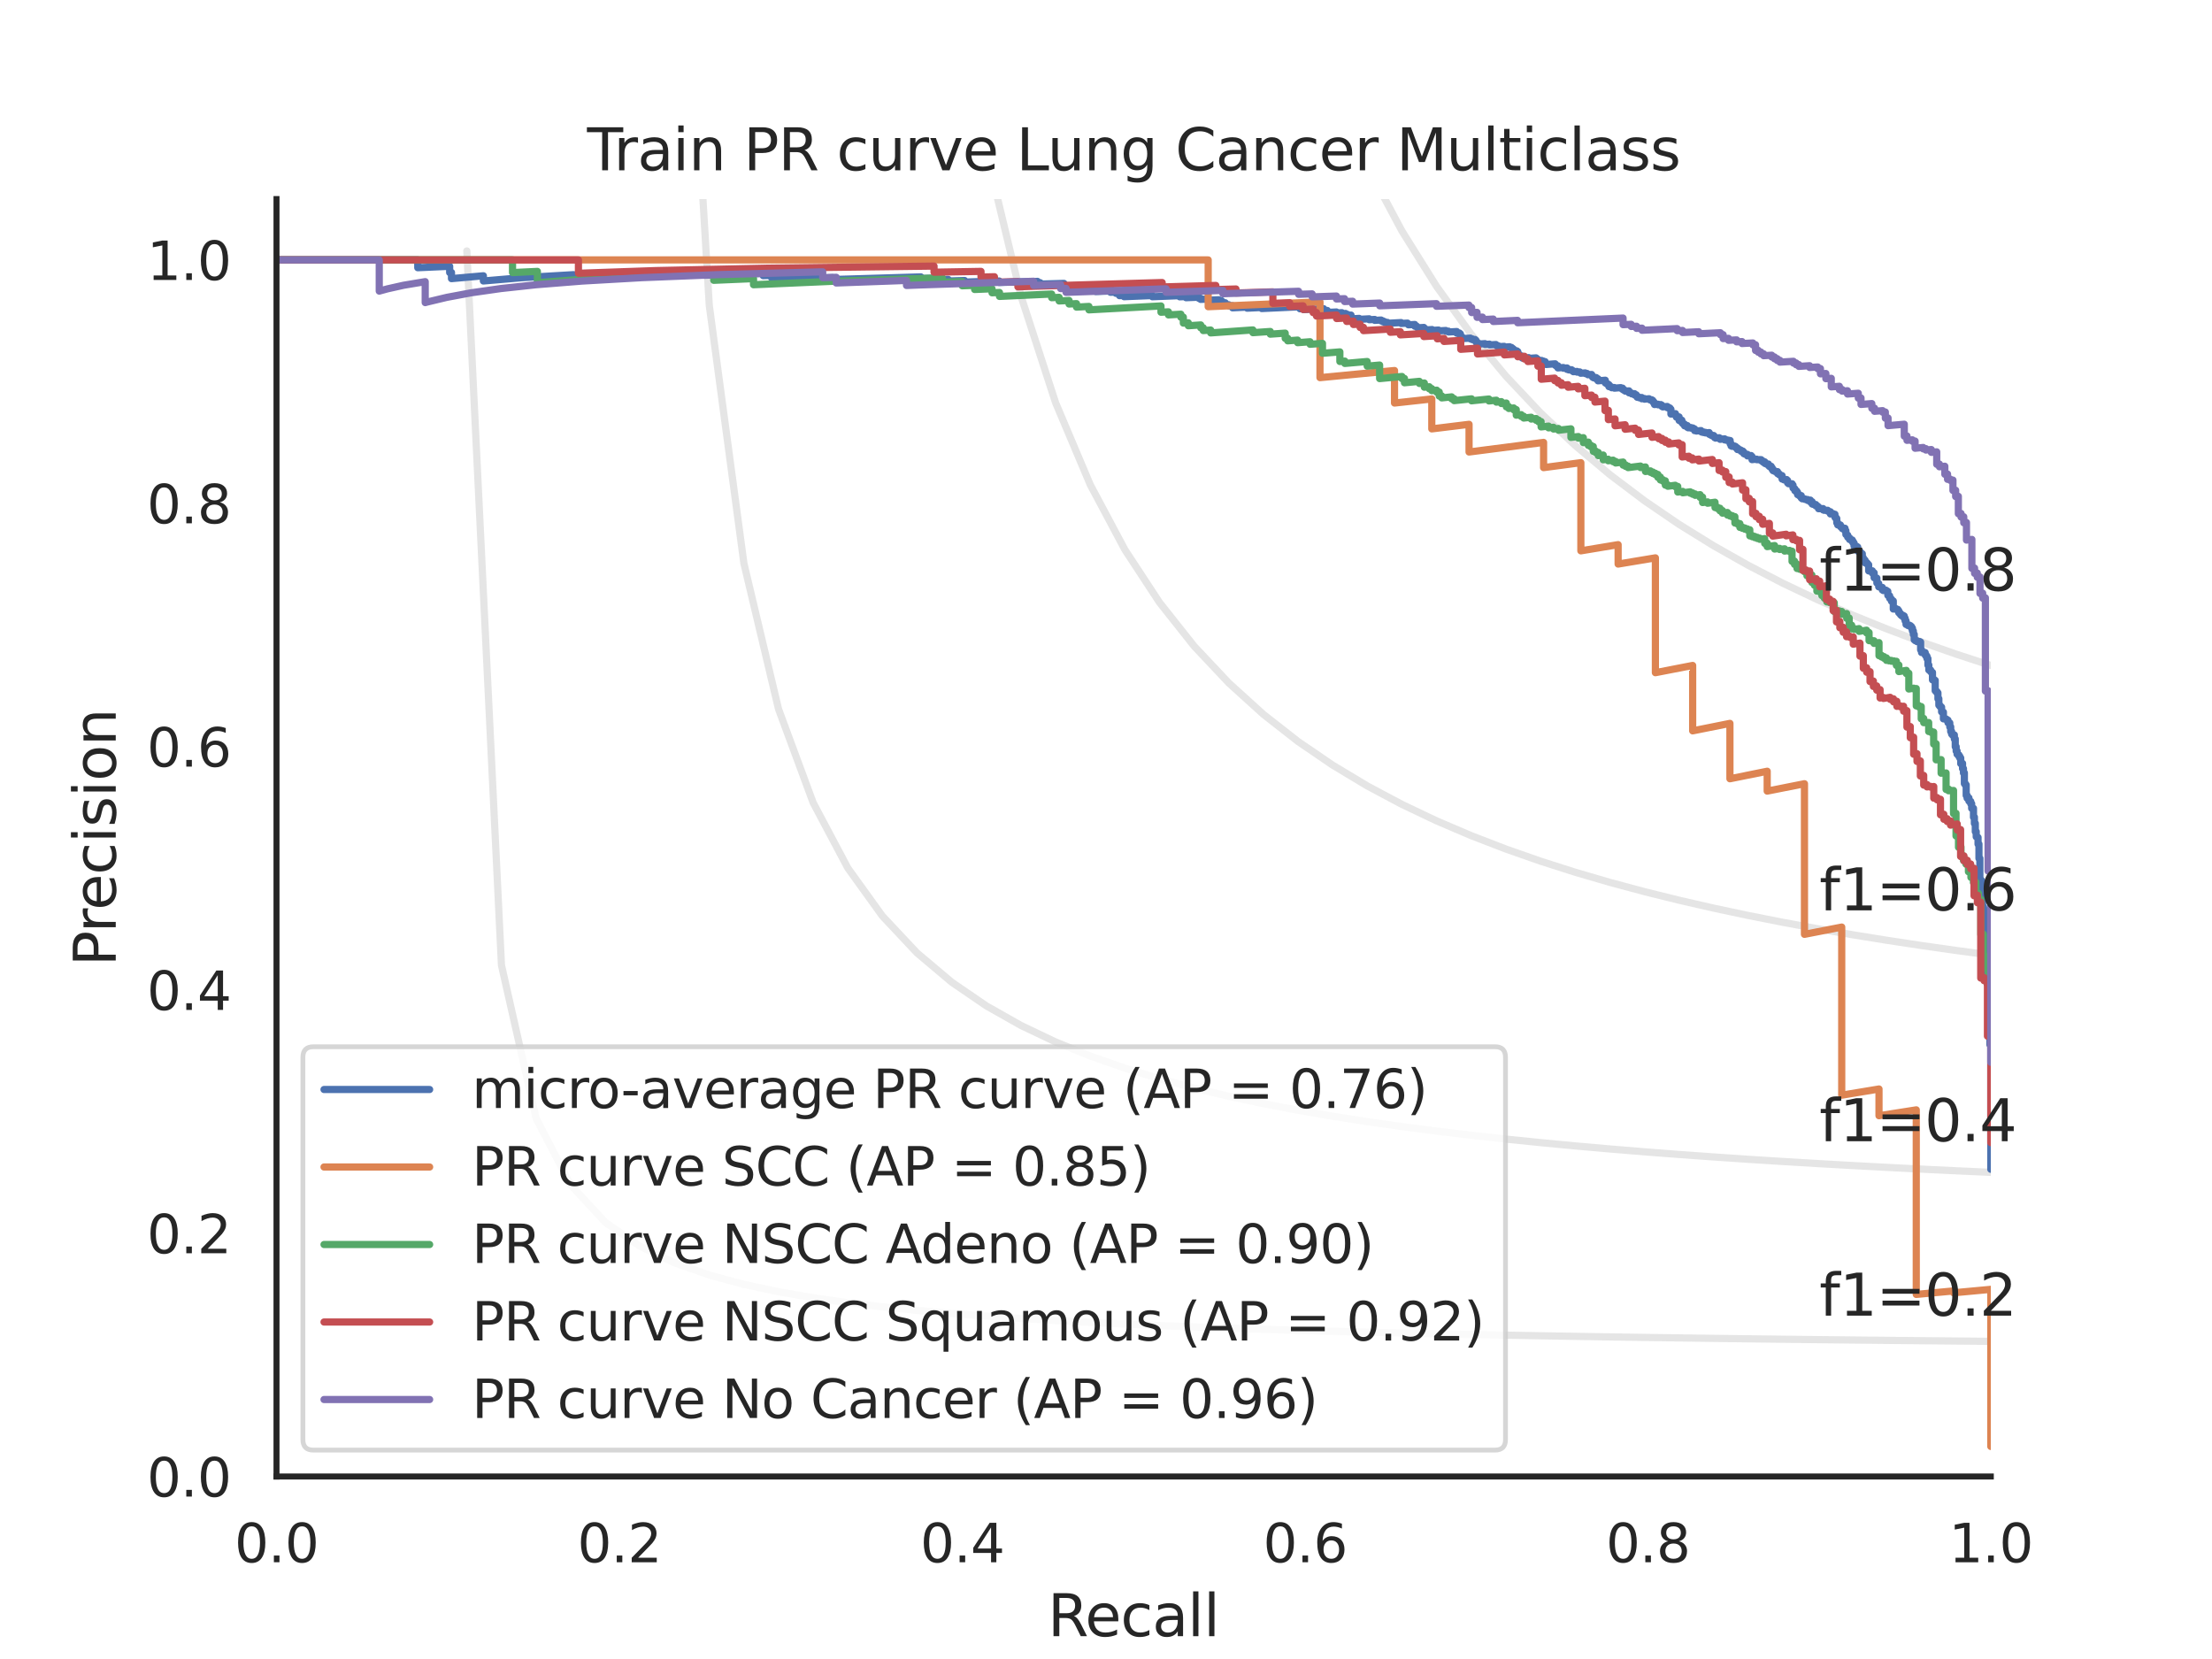 <?xml version="1.0" encoding="utf-8" standalone="no"?>
<!DOCTYPE svg PUBLIC "-//W3C//DTD SVG 1.1//EN"
  "http://www.w3.org/Graphics/SVG/1.1/DTD/svg11.dtd">
<svg xmlns:xlink="http://www.w3.org/1999/xlink" width="460.8pt" height="345.6pt" viewBox="0 0 460.8 345.6" xmlns="http://www.w3.org/2000/svg" version="1.1">
 <defs>
  <style type="text/css">*{stroke-linejoin: round; stroke-linecap: butt}</style>
 </defs>
 <g id="figure_1">
  <g id="patch_1">
   <path d="M 0 345.6 
L 460.8 345.6 
L 460.8 0 
L 0 0 
z
" style="fill: #ffffff"/>
  </g>
  <g id="axes_1">
   <g id="patch_2">
    <path d="M 57.6 307.584 
L 414.72 307.584 
L 414.72 41.472 
L 57.6 41.472 
z
" style="fill: #ffffff"/>
   </g>
   <g id="matplotlib.axis_1">
    <g id="xtick_1">
     <g id="text_1">
      <!-- 0.0 -->
      <g style="fill: #262626" transform="translate(48.853 325.442) scale(0.11 -0.11)">
       <defs>
        <path id="DejaVuSans-30" d="M 2034 4250 
Q 1547 4250 1301 3770 
Q 1056 3291 1056 2328 
Q 1056 1369 1301 889 
Q 1547 409 2034 409 
Q 2525 409 2770 889 
Q 3016 1369 3016 2328 
Q 3016 3291 2770 3770 
Q 2525 4250 2034 4250 
z
M 2034 4750 
Q 2819 4750 3233 4129 
Q 3647 3509 3647 2328 
Q 3647 1150 3233 529 
Q 2819 -91 2034 -91 
Q 1250 -91 836 529 
Q 422 1150 422 2328 
Q 422 3509 836 4129 
Q 1250 4750 2034 4750 
z
" transform="scale(0.016)"/>
        <path id="DejaVuSans-2e" d="M 684 794 
L 1344 794 
L 1344 0 
L 684 0 
L 684 794 
z
" transform="scale(0.016)"/>
       </defs>
       <use xlink:href="#DejaVuSans-30"/>
       <use xlink:href="#DejaVuSans-2e" x="63.623"/>
       <use xlink:href="#DejaVuSans-30" x="95.41"/>
      </g>
     </g>
    </g>
    <g id="xtick_2">
     <g id="text_2">
      <!-- 0.2 -->
      <g style="fill: #262626" transform="translate(120.277 325.442) scale(0.11 -0.11)">
       <defs>
        <path id="DejaVuSans-32" d="M 1228 531 
L 3431 531 
L 3431 0 
L 469 0 
L 469 531 
Q 828 903 1448 1529 
Q 2069 2156 2228 2338 
Q 2531 2678 2651 2914 
Q 2772 3150 2772 3378 
Q 2772 3750 2511 3984 
Q 2250 4219 1831 4219 
Q 1534 4219 1204 4116 
Q 875 4013 500 3803 
L 500 4441 
Q 881 4594 1212 4672 
Q 1544 4750 1819 4750 
Q 2544 4750 2975 4387 
Q 3406 4025 3406 3419 
Q 3406 3131 3298 2873 
Q 3191 2616 2906 2266 
Q 2828 2175 2409 1742 
Q 1991 1309 1228 531 
z
" transform="scale(0.016)"/>
       </defs>
       <use xlink:href="#DejaVuSans-30"/>
       <use xlink:href="#DejaVuSans-2e" x="63.623"/>
       <use xlink:href="#DejaVuSans-32" x="95.41"/>
      </g>
     </g>
    </g>
    <g id="xtick_3">
     <g id="text_3">
      <!-- 0.4 -->
      <g style="fill: #262626" transform="translate(191.701 325.442) scale(0.11 -0.11)">
       <defs>
        <path id="DejaVuSans-34" d="M 2419 4116 
L 825 1625 
L 2419 1625 
L 2419 4116 
z
M 2253 4666 
L 3047 4666 
L 3047 1625 
L 3713 1625 
L 3713 1100 
L 3047 1100 
L 3047 0 
L 2419 0 
L 2419 1100 
L 313 1100 
L 313 1709 
L 2253 4666 
z
" transform="scale(0.016)"/>
       </defs>
       <use xlink:href="#DejaVuSans-30"/>
       <use xlink:href="#DejaVuSans-2e" x="63.623"/>
       <use xlink:href="#DejaVuSans-34" x="95.41"/>
      </g>
     </g>
    </g>
    <g id="xtick_4">
     <g id="text_4">
      <!-- 0.6 -->
      <g style="fill: #262626" transform="translate(263.125 325.442) scale(0.11 -0.11)">
       <defs>
        <path id="DejaVuSans-36" d="M 2113 2584 
Q 1688 2584 1439 2293 
Q 1191 2003 1191 1497 
Q 1191 994 1439 701 
Q 1688 409 2113 409 
Q 2538 409 2786 701 
Q 3034 994 3034 1497 
Q 3034 2003 2786 2293 
Q 2538 2584 2113 2584 
z
M 3366 4563 
L 3366 3988 
Q 3128 4100 2886 4159 
Q 2644 4219 2406 4219 
Q 1781 4219 1451 3797 
Q 1122 3375 1075 2522 
Q 1259 2794 1537 2939 
Q 1816 3084 2150 3084 
Q 2853 3084 3261 2657 
Q 3669 2231 3669 1497 
Q 3669 778 3244 343 
Q 2819 -91 2113 -91 
Q 1303 -91 875 529 
Q 447 1150 447 2328 
Q 447 3434 972 4092 
Q 1497 4750 2381 4750 
Q 2619 4750 2861 4703 
Q 3103 4656 3366 4563 
z
" transform="scale(0.016)"/>
       </defs>
       <use xlink:href="#DejaVuSans-30"/>
       <use xlink:href="#DejaVuSans-2e" x="63.623"/>
       <use xlink:href="#DejaVuSans-36" x="95.41"/>
      </g>
     </g>
    </g>
    <g id="xtick_5">
     <g id="text_5">
      <!-- 0.8 -->
      <g style="fill: #262626" transform="translate(334.549 325.442) scale(0.11 -0.11)">
       <defs>
        <path id="DejaVuSans-38" d="M 2034 2216 
Q 1584 2216 1326 1975 
Q 1069 1734 1069 1313 
Q 1069 891 1326 650 
Q 1584 409 2034 409 
Q 2484 409 2743 651 
Q 3003 894 3003 1313 
Q 3003 1734 2745 1975 
Q 2488 2216 2034 2216 
z
M 1403 2484 
Q 997 2584 770 2862 
Q 544 3141 544 3541 
Q 544 4100 942 4425 
Q 1341 4750 2034 4750 
Q 2731 4750 3128 4425 
Q 3525 4100 3525 3541 
Q 3525 3141 3298 2862 
Q 3072 2584 2669 2484 
Q 3125 2378 3379 2068 
Q 3634 1759 3634 1313 
Q 3634 634 3220 271 
Q 2806 -91 2034 -91 
Q 1263 -91 848 271 
Q 434 634 434 1313 
Q 434 1759 690 2068 
Q 947 2378 1403 2484 
z
M 1172 3481 
Q 1172 3119 1398 2916 
Q 1625 2713 2034 2713 
Q 2441 2713 2670 2916 
Q 2900 3119 2900 3481 
Q 2900 3844 2670 4047 
Q 2441 4250 2034 4250 
Q 1625 4250 1398 4047 
Q 1172 3844 1172 3481 
z
" transform="scale(0.016)"/>
       </defs>
       <use xlink:href="#DejaVuSans-30"/>
       <use xlink:href="#DejaVuSans-2e" x="63.623"/>
       <use xlink:href="#DejaVuSans-38" x="95.41"/>
      </g>
     </g>
    </g>
    <g id="xtick_6">
     <g id="text_6">
      <!-- 1.0 -->
      <g style="fill: #262626" transform="translate(405.973 325.442) scale(0.11 -0.11)">
       <defs>
        <path id="DejaVuSans-31" d="M 794 531 
L 1825 531 
L 1825 4091 
L 703 3866 
L 703 4441 
L 1819 4666 
L 2450 4666 
L 2450 531 
L 3481 531 
L 3481 0 
L 794 0 
L 794 531 
z
" transform="scale(0.016)"/>
       </defs>
       <use xlink:href="#DejaVuSans-31"/>
       <use xlink:href="#DejaVuSans-2e" x="63.623"/>
       <use xlink:href="#DejaVuSans-30" x="95.41"/>
      </g>
     </g>
    </g>
    <g id="text_7">
     <!-- Recall -->
     <g style="fill: #262626" transform="translate(218.259 340.848) scale(0.12 -0.12)">
      <defs>
       <path id="DejaVuSans-52" d="M 2841 2188 
Q 3044 2119 3236 1894 
Q 3428 1669 3622 1275 
L 4263 0 
L 3584 0 
L 2988 1197 
Q 2756 1666 2539 1819 
Q 2322 1972 1947 1972 
L 1259 1972 
L 1259 0 
L 628 0 
L 628 4666 
L 2053 4666 
Q 2853 4666 3247 4331 
Q 3641 3997 3641 3322 
Q 3641 2881 3436 2590 
Q 3231 2300 2841 2188 
z
M 1259 4147 
L 1259 2491 
L 2053 2491 
Q 2509 2491 2742 2702 
Q 2975 2913 2975 3322 
Q 2975 3731 2742 3939 
Q 2509 4147 2053 4147 
L 1259 4147 
z
" transform="scale(0.016)"/>
       <path id="DejaVuSans-65" d="M 3597 1894 
L 3597 1613 
L 953 1613 
Q 991 1019 1311 708 
Q 1631 397 2203 397 
Q 2534 397 2845 478 
Q 3156 559 3463 722 
L 3463 178 
Q 3153 47 2828 -22 
Q 2503 -91 2169 -91 
Q 1331 -91 842 396 
Q 353 884 353 1716 
Q 353 2575 817 3079 
Q 1281 3584 2069 3584 
Q 2775 3584 3186 3129 
Q 3597 2675 3597 1894 
z
M 3022 2063 
Q 3016 2534 2758 2815 
Q 2500 3097 2075 3097 
Q 1594 3097 1305 2825 
Q 1016 2553 972 2059 
L 3022 2063 
z
" transform="scale(0.016)"/>
       <path id="DejaVuSans-63" d="M 3122 3366 
L 3122 2828 
Q 2878 2963 2633 3030 
Q 2388 3097 2138 3097 
Q 1578 3097 1268 2742 
Q 959 2388 959 1747 
Q 959 1106 1268 751 
Q 1578 397 2138 397 
Q 2388 397 2633 464 
Q 2878 531 3122 666 
L 3122 134 
Q 2881 22 2623 -34 
Q 2366 -91 2075 -91 
Q 1284 -91 818 406 
Q 353 903 353 1747 
Q 353 2603 823 3093 
Q 1294 3584 2113 3584 
Q 2378 3584 2631 3529 
Q 2884 3475 3122 3366 
z
" transform="scale(0.016)"/>
       <path id="DejaVuSans-61" d="M 2194 1759 
Q 1497 1759 1228 1600 
Q 959 1441 959 1056 
Q 959 750 1161 570 
Q 1363 391 1709 391 
Q 2188 391 2477 730 
Q 2766 1069 2766 1631 
L 2766 1759 
L 2194 1759 
z
M 3341 1997 
L 3341 0 
L 2766 0 
L 2766 531 
Q 2569 213 2275 61 
Q 1981 -91 1556 -91 
Q 1019 -91 701 211 
Q 384 513 384 1019 
Q 384 1609 779 1909 
Q 1175 2209 1959 2209 
L 2766 2209 
L 2766 2266 
Q 2766 2663 2505 2880 
Q 2244 3097 1772 3097 
Q 1472 3097 1187 3025 
Q 903 2953 641 2809 
L 641 3341 
Q 956 3463 1253 3523 
Q 1550 3584 1831 3584 
Q 2591 3584 2966 3190 
Q 3341 2797 3341 1997 
z
" transform="scale(0.016)"/>
       <path id="DejaVuSans-6c" d="M 603 4863 
L 1178 4863 
L 1178 0 
L 603 0 
L 603 4863 
z
" transform="scale(0.016)"/>
      </defs>
      <use xlink:href="#DejaVuSans-52"/>
      <use xlink:href="#DejaVuSans-65" x="64.982"/>
      <use xlink:href="#DejaVuSans-63" x="126.506"/>
      <use xlink:href="#DejaVuSans-61" x="181.486"/>
      <use xlink:href="#DejaVuSans-6c" x="242.766"/>
      <use xlink:href="#DejaVuSans-6c" x="270.549"/>
     </g>
    </g>
   </g>
   <g id="matplotlib.axis_2">
    <g id="ytick_1">
     <g id="text_8">
      <!-- 0.0 -->
      <g style="fill: #262626" transform="translate(30.607 311.763) scale(0.11 -0.11)">
       <use xlink:href="#DejaVuSans-30"/>
       <use xlink:href="#DejaVuSans-2e" x="63.623"/>
       <use xlink:href="#DejaVuSans-30" x="95.41"/>
      </g>
     </g>
    </g>
    <g id="ytick_2">
     <g id="text_9">
      <!-- 0.2 -->
      <g style="fill: #262626" transform="translate(30.607 261.075) scale(0.11 -0.11)">
       <use xlink:href="#DejaVuSans-30"/>
       <use xlink:href="#DejaVuSans-2e" x="63.623"/>
       <use xlink:href="#DejaVuSans-32" x="95.41"/>
      </g>
     </g>
    </g>
    <g id="ytick_3">
     <g id="text_10">
      <!-- 0.4 -->
      <g style="fill: #262626" transform="translate(30.607 210.387) scale(0.11 -0.11)">
       <use xlink:href="#DejaVuSans-30"/>
       <use xlink:href="#DejaVuSans-2e" x="63.623"/>
       <use xlink:href="#DejaVuSans-34" x="95.41"/>
      </g>
     </g>
    </g>
    <g id="ytick_4">
     <g id="text_11">
      <!-- 0.6 -->
      <g style="fill: #262626" transform="translate(30.607 159.699) scale(0.11 -0.11)">
       <use xlink:href="#DejaVuSans-30"/>
       <use xlink:href="#DejaVuSans-2e" x="63.623"/>
       <use xlink:href="#DejaVuSans-36" x="95.41"/>
      </g>
     </g>
    </g>
    <g id="ytick_5">
     <g id="text_12">
      <!-- 0.8 -->
      <g style="fill: #262626" transform="translate(30.607 109.011) scale(0.11 -0.11)">
       <use xlink:href="#DejaVuSans-30"/>
       <use xlink:href="#DejaVuSans-2e" x="63.623"/>
       <use xlink:href="#DejaVuSans-38" x="95.41"/>
      </g>
     </g>
    </g>
    <g id="ytick_6">
     <g id="text_13">
      <!-- 1.0 -->
      <g style="fill: #262626" transform="translate(30.607 58.323) scale(0.11 -0.11)">
       <use xlink:href="#DejaVuSans-31"/>
       <use xlink:href="#DejaVuSans-2e" x="63.623"/>
       <use xlink:href="#DejaVuSans-30" x="95.41"/>
      </g>
     </g>
    </g>
    <g id="text_14">
     <!-- Precision -->
     <g style="fill: #262626" transform="translate(24.111 201.296) rotate(-90) scale(0.12 -0.12)">
      <defs>
       <path id="DejaVuSans-50" d="M 1259 4147 
L 1259 2394 
L 2053 2394 
Q 2494 2394 2734 2622 
Q 2975 2850 2975 3272 
Q 2975 3691 2734 3919 
Q 2494 4147 2053 4147 
L 1259 4147 
z
M 628 4666 
L 2053 4666 
Q 2838 4666 3239 4311 
Q 3641 3956 3641 3272 
Q 3641 2581 3239 2228 
Q 2838 1875 2053 1875 
L 1259 1875 
L 1259 0 
L 628 0 
L 628 4666 
z
" transform="scale(0.016)"/>
       <path id="DejaVuSans-72" d="M 2631 2963 
Q 2534 3019 2420 3045 
Q 2306 3072 2169 3072 
Q 1681 3072 1420 2755 
Q 1159 2438 1159 1844 
L 1159 0 
L 581 0 
L 581 3500 
L 1159 3500 
L 1159 2956 
Q 1341 3275 1631 3429 
Q 1922 3584 2338 3584 
Q 2397 3584 2469 3576 
Q 2541 3569 2628 3553 
L 2631 2963 
z
" transform="scale(0.016)"/>
       <path id="DejaVuSans-69" d="M 603 3500 
L 1178 3500 
L 1178 0 
L 603 0 
L 603 3500 
z
M 603 4863 
L 1178 4863 
L 1178 4134 
L 603 4134 
L 603 4863 
z
" transform="scale(0.016)"/>
       <path id="DejaVuSans-73" d="M 2834 3397 
L 2834 2853 
Q 2591 2978 2328 3040 
Q 2066 3103 1784 3103 
Q 1356 3103 1142 2972 
Q 928 2841 928 2578 
Q 928 2378 1081 2264 
Q 1234 2150 1697 2047 
L 1894 2003 
Q 2506 1872 2764 1633 
Q 3022 1394 3022 966 
Q 3022 478 2636 193 
Q 2250 -91 1575 -91 
Q 1294 -91 989 -36 
Q 684 19 347 128 
L 347 722 
Q 666 556 975 473 
Q 1284 391 1588 391 
Q 1994 391 2212 530 
Q 2431 669 2431 922 
Q 2431 1156 2273 1281 
Q 2116 1406 1581 1522 
L 1381 1569 
Q 847 1681 609 1914 
Q 372 2147 372 2553 
Q 372 3047 722 3315 
Q 1072 3584 1716 3584 
Q 2034 3584 2315 3537 
Q 2597 3491 2834 3397 
z
" transform="scale(0.016)"/>
       <path id="DejaVuSans-6f" d="M 1959 3097 
Q 1497 3097 1228 2736 
Q 959 2375 959 1747 
Q 959 1119 1226 758 
Q 1494 397 1959 397 
Q 2419 397 2687 759 
Q 2956 1122 2956 1747 
Q 2956 2369 2687 2733 
Q 2419 3097 1959 3097 
z
M 1959 3584 
Q 2709 3584 3137 3096 
Q 3566 2609 3566 1747 
Q 3566 888 3137 398 
Q 2709 -91 1959 -91 
Q 1206 -91 779 398 
Q 353 888 353 1747 
Q 353 2609 779 3096 
Q 1206 3584 1959 3584 
z
" transform="scale(0.016)"/>
       <path id="DejaVuSans-6e" d="M 3513 2113 
L 3513 0 
L 2938 0 
L 2938 2094 
Q 2938 2591 2744 2837 
Q 2550 3084 2163 3084 
Q 1697 3084 1428 2787 
Q 1159 2491 1159 1978 
L 1159 0 
L 581 0 
L 581 3500 
L 1159 3500 
L 1159 2956 
Q 1366 3272 1645 3428 
Q 1925 3584 2291 3584 
Q 2894 3584 3203 3211 
Q 3513 2838 3513 2113 
z
" transform="scale(0.016)"/>
      </defs>
      <use xlink:href="#DejaVuSans-50"/>
      <use xlink:href="#DejaVuSans-72" x="58.553"/>
      <use xlink:href="#DejaVuSans-65" x="97.416"/>
      <use xlink:href="#DejaVuSans-63" x="158.939"/>
      <use xlink:href="#DejaVuSans-69" x="213.92"/>
      <use xlink:href="#DejaVuSans-73" x="241.703"/>
      <use xlink:href="#DejaVuSans-69" x="293.803"/>
      <use xlink:href="#DejaVuSans-6f" x="321.586"/>
      <use xlink:href="#DejaVuSans-6e" x="382.768"/>
     </g>
    </g>
   </g>
   <g id="line2d_1">
    <path d="M 97.248 52.267 
L 104.463 201.073 
L 111.678 232.96 
L 118.893 246.859 
L 126.109 254.643 
L 133.324 259.62 
L 140.539 263.076 
L 147.755 265.615 
L 154.97 267.561 
L 162.185 269.099 
L 169.4 270.345 
L 176.616 271.375 
L 183.831 272.241 
L 191.046 272.979 
L 198.262 273.616 
L 205.477 274.171 
L 212.692 274.658 
L 219.907 275.091 
L 227.123 275.476 
L 234.338 275.822 
L 241.553 276.135 
L 248.769 276.418 
L 255.984 276.676 
L 263.199 276.912 
L 270.414 277.129 
L 277.63 277.33 
L 284.845 277.515 
L 292.06 277.686 
L 299.275 277.846 
L 306.491 277.994 
L 313.706 278.133 
L 320.921 278.264 
L 328.137 278.386 
L 335.352 278.501 
L 342.567 278.609 
L 349.782 278.711 
L 356.998 278.808 
L 364.213 278.899 
L 371.428 278.986 
L 378.644 279.068 
L 385.859 279.146 
L 393.074 279.221 
L 400.289 279.292 
L 407.505 279.359 
L 414.72 279.424 
" clip-path="url(#pee64d46f59)" style="fill: none; stroke: #808080; stroke-opacity: 0.2; stroke-width: 1.5; stroke-linecap: round"/>
   </g>
   <g id="line2d_2">
    <path d="M 143.905 -1 
L 147.755 63.611 
L 154.97 117.362 
L 162.185 147.722 
L 169.4 167.231 
L 176.616 180.825 
L 183.831 190.84 
L 191.046 198.524 
L 198.262 204.607 
L 205.477 209.542 
L 212.692 213.626 
L 219.907 217.061 
L 227.123 219.991 
L 234.338 222.519 
L 241.553 224.724 
L 248.769 226.662 
L 255.984 228.38 
L 263.199 229.914 
L 270.414 231.291 
L 277.63 232.534 
L 284.845 233.662 
L 292.06 234.69 
L 299.275 235.631 
L 306.491 236.496 
L 313.706 237.293 
L 320.921 238.03 
L 328.137 238.714 
L 335.352 239.349 
L 342.567 239.942 
L 349.782 240.496 
L 356.998 241.015 
L 364.213 241.503 
L 371.428 241.961 
L 378.644 242.393 
L 385.859 242.8 
L 393.074 243.185 
L 400.289 243.55 
L 407.505 243.896 
L 414.72 244.224 
" clip-path="url(#pee64d46f59)" style="fill: none; stroke: #808080; stroke-opacity: 0.2; stroke-width: 1.5; stroke-linecap: round"/>
   </g>
   <g id="line2d_3">
    <path d="M 200.009 -1 
L 205.477 31.611 
L 212.692 61.693 
L 219.907 83.907 
L 227.123 100.983 
L 234.338 114.518 
L 241.553 125.511 
L 248.769 134.616 
L 255.984 142.281 
L 263.199 148.823 
L 270.414 154.471 
L 277.63 159.398 
L 284.845 163.732 
L 292.06 167.575 
L 299.275 171.006 
L 306.491 174.088 
L 313.706 176.871 
L 320.921 179.398 
L 328.137 181.701 
L 335.352 183.809 
L 342.567 185.746 
L 349.782 187.532 
L 356.998 189.184 
L 364.213 190.716 
L 371.428 192.142 
L 378.644 193.471 
L 385.859 194.714 
L 393.074 195.878 
L 400.289 196.971 
L 407.505 197.998 
L 414.72 198.967 
" clip-path="url(#pee64d46f59)" style="fill: none; stroke: #808080; stroke-opacity: 0.2; stroke-width: 1.5; stroke-linecap: round"/>
   </g>
   <g id="line2d_4">
    <path d="M 270.344 -1 
L 270.414 -0.768 
L 277.63 18.581 
L 284.845 34.622 
L 292.06 48.136 
L 299.275 59.676 
L 306.491 69.647 
L 313.706 78.346 
L 320.921 86.004 
L 328.137 92.796 
L 335.352 98.862 
L 342.567 104.312 
L 349.782 109.235 
L 356.998 113.705 
L 364.213 117.78 
L 371.428 121.512 
L 378.644 124.941 
L 385.859 128.104 
L 393.074 131.029 
L 400.289 133.744 
L 407.505 136.269 
L 414.72 138.624 
" clip-path="url(#pee64d46f59)" style="fill: none; stroke: #808080; stroke-opacity: 0.2; stroke-width: 1.5; stroke-linecap: round"/>
   </g>
   <g id="line2d_5">
    <path d="M 414.72 243.577 
L 414.72 217.586 
L 414.53 217.617 
L 414.53 217.515 
L 414.53 208.05 
L 414.34 208.083 
L 414.34 207.979 
L 414.34 205.04 
L 414.15 205.073 
L 414.15 204.962 
L 414.15 204.918 
L 413.961 204.95 
L 413.961 204.84 
L 413.961 201.565 
L 413.771 201.598 
L 413.771 201.503 
L 413.771 194.623 
L 413.581 194.656 
L 413.581 194.549 
L 413.581 191.427 
L 413.391 191.46 
L 413.391 191.375 
L 413.391 189.467 
L 413.201 189.501 
L 413.201 189.413 
L 413.201 188.881 
L 413.011 188.915 
L 413.011 188.826 
L 413.011 185.745 
L 412.821 185.779 
L 412.821 185.685 
L 412.821 183.451 
L 412.632 183.485 
L 412.632 183.388 
L 412.632 183.225 
L 412.442 183.259 
L 412.442 183.161 
L 412.442 178.797 
L 412.252 178.831 
L 412.252 178.726 
L 412.252 175.821 
L 412.062 175.854 
L 412.062 175.744 
L 412.062 174.446 
L 411.872 174.48 
L 411.872 174.367 
L 411.872 174.292 
L 411.682 174.326 
L 411.682 174.213 
L 411.682 173.228 
L 411.492 173.262 
L 411.492 173.185 
L 411.492 171.521 
L 411.303 171.554 
L 411.303 171.476 
L 411.303 170.209 
L 411.113 170.243 
L 411.113 170.163 
L 411.113 168.379 
L 410.733 168.405 
L 410.733 168.364 
L 410.733 167.412 
L 410.543 167.446 
L 410.543 167.362 
L 410.543 166.944 
L 410.353 166.977 
L 410.353 166.893 
L 410.353 166.851 
L 410.163 166.885 
L 410.163 166.801 
L 410.163 166.209 
L 409.784 166.276 
L 409.784 166.191 
L 409.784 165.679 
L 409.594 165.713 
L 409.594 165.627 
L 409.594 163.494 
L 409.404 163.527 
L 409.404 163.439 
L 409.404 163.217 
L 409.214 163.251 
L 409.214 163.162 
L 409.214 160.997 
L 409.024 161.031 
L 409.024 160.939 
L 409.024 160.109 
L 408.834 160.142 
L 408.834 160.05 
L 408.834 159.021 
L 408.455 159.088 
L 408.455 158.994 
L 408.455 157.901 
L 408.265 157.934 
L 408.265 157.839 
L 408.265 157.551 
L 408.075 157.584 
L 408.075 157.488 
L 408.075 157.247 
L 407.885 157.28 
L 407.885 157.183 
L 407.885 157.086 
L 407.695 157.119 
L 407.695 157.022 
L 407.695 156.438 
L 407.505 156.471 
L 407.505 156.373 
L 407.505 155.536 
L 407.316 155.57 
L 407.316 155.47 
L 407.316 153.918 
L 407.126 153.951 
L 407.126 153.85 
L 407.126 153.086 
L 406.746 153.152 
L 406.746 153.049 
L 406.746 152.896 
L 406.556 152.928 
L 406.556 152.826 
L 406.556 152.362 
L 406.366 152.394 
L 406.366 152.291 
L 406.366 151.405 
L 406.176 151.438 
L 406.176 151.333 
L 406.176 150.595 
L 405.797 150.554 
L 405.797 150.022 
L 405.607 150.054 
L 405.607 149.947 
L 405.607 149.894 
L 405.417 149.926 
L 405.417 149.819 
L 405.417 149.765 
L 404.847 149.756 
L 404.847 148.346 
L 404.468 148.301 
L 404.468 147.309 
L 404.278 147.341 
L 404.278 147.23 
L 404.278 147.119 
L 404.088 147.151 
L 404.088 147.04 
L 404.088 146.872 
L 403.898 146.905 
L 403.898 146.793 
L 403.898 145.553 
L 403.708 145.585 
L 403.708 145.528 
L 403.708 144.326 
L 403.518 144.358 
L 403.518 144.3 
L 403.518 144.069 
L 403.329 144.1 
L 403.329 144.042 
L 403.329 143.868 
L 403.139 143.9 
L 403.139 143.842 
L 403.139 141.723 
L 402.949 141.754 
L 402.949 141.694 
L 402.949 141.575 
L 402.569 141.638 
L 402.569 141.578 
L 402.569 140.068 
L 402.379 140.1 
L 402.379 140.039 
L 402.379 139.917 
L 402.189 139.948 
L 402.189 139.887 
L 402.189 139.58 
L 401.81 139.582 
L 401.81 138.531 
L 401.62 138.562 
L 401.62 138.5 
L 401.62 137.182 
L 401.43 137.213 
L 401.43 137.15 
L 401.43 136.705 
L 401.24 136.736 
L 401.24 136.673 
L 401.24 136.417 
L 401.05 136.448 
L 401.05 136.384 
L 401.05 135.936 
L 400.671 135.997 
L 400.671 135.933 
L 400.671 135.868 
L 400.291 135.93 
L 400.291 135.865 
L 400.291 135.348 
L 400.101 135.378 
L 400.101 135.314 
L 400.101 133.742 
L 399.911 133.772 
L 399.911 133.706 
L 399.911 133.639 
L 399.342 133.664 
L 399.342 133.465 
L 398.962 133.459 
L 398.962 133.259 
L 398.772 133.289 
L 398.772 133.223 
L 398.772 132.148 
L 398.582 132.178 
L 398.582 132.111 
L 398.582 131.431 
L 398.392 131.461 
L 398.392 131.393 
L 398.392 130.846 
L 398.202 130.875 
L 398.202 130.807 
L 398.202 130.531 
L 398.013 130.561 
L 398.013 130.492 
L 398.013 130.354 
L 397.823 130.384 
L 397.823 130.314 
L 397.823 130.245 
L 397.443 130.305 
L 397.443 130.235 
L 397.443 130.097 
L 397.063 130.087 
L 397.063 129.319 
L 396.873 129.348 
L 396.873 129.278 
L 396.873 128.785 
L 396.684 128.815 
L 396.684 128.744 
L 396.684 128.319 
L 396.494 128.349 
L 396.494 128.277 
L 396.494 128.206 
L 396.114 128.265 
L 396.114 128.194 
L 396.114 128.051 
L 395.924 128.081 
L 395.924 128.009 
L 395.924 127.795 
L 395.734 127.824 
L 395.734 127.753 
L 395.734 127.609 
L 395.544 127.639 
L 395.544 127.567 
L 395.544 127.207 
L 395.355 127.236 
L 395.355 127.164 
L 395.355 126.947 
L 394.975 126.933 
L 394.975 126.788 
L 394.405 126.876 
L 394.405 126.803 
L 394.405 125.189 
L 394.026 125.247 
L 394.026 125.173 
L 394.026 124.802 
L 393.836 124.831 
L 393.836 124.756 
L 393.836 124.607 
L 393.646 124.636 
L 393.646 124.561 
L 393.646 124.112 
L 393.456 124.141 
L 393.456 124.066 
L 393.456 123.99 
L 393.266 124.019 
L 393.266 123.944 
L 393.266 123.188 
L 393.076 123.217 
L 393.076 123.141 
L 393.076 123.065 
L 392.887 123.093 
L 392.887 123.017 
L 392.887 122.941 
L 392.317 123.026 
L 392.317 122.95 
L 392.317 122.873 
L 392.127 122.902 
L 392.127 122.826 
L 392.127 122.366 
L 391.747 122.345 
L 391.747 122.269 
L 391.368 122.248 
L 391.368 121.552 
L 391.178 121.58 
L 391.178 121.502 
L 391.178 121.424 
L 390.988 121.452 
L 390.988 121.375 
L 390.988 120.435 
L 390.608 120.412 
L 390.608 120.333 
L 390.418 120.361 
L 390.418 120.282 
L 390.418 119.33 
L 390.039 119.385 
L 390.039 119.305 
L 390.039 118.905 
L 389.279 118.935 
L 389.279 117.64 
L 389.089 117.667 
L 389.089 117.586 
L 389.089 117.422 
L 388.9 117.45 
L 388.9 117.368 
L 388.9 117.204 
L 388.52 117.258 
L 388.52 117.176 
L 388.52 116.683 
L 388.33 116.71 
L 388.33 116.627 
L 388.33 116.544 
L 388.14 116.571 
L 388.14 116.489 
L 388.14 116.157 
L 387.95 116.184 
L 387.95 116.101 
L 387.95 115.35 
L 387.571 115.403 
L 387.571 115.319 
L 387.571 114.983 
L 387.381 115.01 
L 387.381 114.925 
L 387.381 114.841 
L 387.001 114.81 
L 387.001 113.961 
L 386.811 113.987 
L 386.811 113.902 
L 386.811 113.816 
L 386.242 113.81 
L 386.242 113.123 
L 386.052 113.149 
L 386.052 113.063 
L 386.052 112.803 
L 385.862 112.829 
L 385.862 112.743 
L 385.862 112.483 
L 385.482 112.448 
L 385.482 112.361 
L 385.292 112.387 
L 385.292 112.299 
L 385.292 112.038 
L 385.102 112.063 
L 385.102 111.976 
L 385.102 111.888 
L 384.913 111.914 
L 384.913 111.827 
L 384.913 111.475 
L 384.723 111.501 
L 384.723 111.413 
L 384.723 111.325 
L 384.533 111.35 
L 384.533 111.262 
L 384.533 110.553 
L 384.343 110.578 
L 384.343 110.489 
L 384.343 110.043 
L 383.773 110.119 
L 383.773 110.03 
L 383.773 109.85 
L 383.584 109.875 
L 383.584 109.786 
L 383.584 109.696 
L 383.394 109.721 
L 383.394 109.631 
L 383.394 109.36 
L 382.824 109.345 
L 382.824 108.892 
L 382.634 108.917 
L 382.634 108.826 
L 382.634 108.003 
L 382.444 108.028 
L 382.444 107.936 
L 382.444 107.752 
L 382.255 107.777 
L 382.255 107.684 
L 382.255 107.13 
L 381.875 107.086 
L 381.875 106.993 
L 381.305 107.067 
L 381.305 106.973 
L 381.305 106.6 
L 380.926 106.555 
L 380.926 106.462 
L 380.736 106.486 
L 380.736 106.392 
L 380.736 106.298 
L 379.976 106.302 
L 379.976 106.208 
L 379.786 106.232 
L 379.786 106.138 
L 379.786 105.949 
L 378.837 105.976 
L 378.837 105.596 
L 378.647 105.62 
L 378.647 105.525 
L 378.647 105.43 
L 378.268 105.383 
L 378.268 105.096 
L 377.698 105.072 
L 377.698 104.976 
L 377.508 105 
L 377.508 104.904 
L 377.508 104.519 
L 377.128 104.567 
L 377.128 104.47 
L 377.128 104.179 
L 376.559 104.251 
L 376.559 104.154 
L 376.559 104.057 
L 375.989 104.031 
L 375.989 103.933 
L 375.42 103.907 
L 375.42 103.712 
L 375.23 103.735 
L 375.23 103.637 
L 375.23 103.244 
L 374.85 103.292 
L 374.85 103.193 
L 374.85 103.094 
L 374.47 103.043 
L 374.47 102.547 
L 374.281 102.57 
L 374.281 102.471 
L 374.281 102.272 
L 373.901 102.219 
L 373.901 101.818 
L 373.711 101.842 
L 373.711 101.741 
L 373.711 101.641 
L 373.521 101.664 
L 373.521 101.563 
L 373.521 101.059 
L 373.331 101.082 
L 373.331 100.981 
L 373.331 100.778 
L 372.572 100.768 
L 372.572 100.564 
L 372.382 100.587 
L 372.382 100.485 
L 372.382 100.076 
L 372.192 100.099 
L 372.192 99.996 
L 372.192 99.894 
L 371.623 99.962 
L 371.623 99.859 
L 371.623 99.756 
L 371.243 99.801 
L 371.243 99.698 
L 371.243 99.077 
L 370.863 99.017 
L 370.863 98.913 
L 370.673 98.936 
L 370.673 98.831 
L 370.673 98.727 
L 370.294 98.667 
L 370.294 98.248 
L 369.724 98.209 
L 369.724 98.104 
L 369.344 98.043 
L 369.344 97.726 
L 369.154 97.748 
L 369.154 97.642 
L 369.154 97.43 
L 368.965 97.452 
L 368.965 97.345 
L 368.965 97.133 
L 368.585 97.176 
L 368.585 97.069 
L 368.585 96.963 
L 368.395 96.984 
L 368.395 96.877 
L 368.395 96.663 
L 367.825 96.621 
L 367.825 96.513 
L 367.636 96.535 
L 367.636 96.427 
L 367.636 96.211 
L 367.256 96.254 
L 367.256 96.146 
L 367.256 96.038 
L 366.876 95.973 
L 366.876 95.755 
L 365.927 95.754 
L 365.927 95.644 
L 364.978 95.752 
L 364.978 95.642 
L 364.978 95.093 
L 364.788 95.115 
L 364.788 95.004 
L 364.788 94.894 
L 364.028 94.979 
L 364.028 94.868 
L 364.028 94.647 
L 363.459 94.599 
L 363.459 94.488 
L 363.269 94.509 
L 363.269 94.398 
L 363.269 94.175 
L 363.079 94.196 
L 363.079 94.084 
L 363.079 93.972 
L 362.699 94.014 
L 362.699 93.79 
L 362.509 93.811 
L 362.509 93.698 
L 362.32 93.719 
L 362.32 93.607 
L 361.94 93.648 
L 361.94 93.31 
L 361.75 93.33 
L 361.75 93.217 
L 361.56 93.238 
L 361.56 93.011 
L 361.37 93.032 
L 361.37 92.918 
L 360.801 92.98 
L 360.801 92.866 
L 360.611 92.886 
L 360.611 92.43 
L 360.421 92.45 
L 360.421 91.761 
L 360.041 91.801 
L 360.041 91.686 
L 359.662 91.726 
L 359.662 91.61 
L 359.282 91.65 
L 359.282 91.419 
L 358.333 91.519 
L 358.333 91.286 
L 358.143 91.306 
L 358.143 91.189 
L 357.383 91.27 
L 357.383 91.153 
L 357.193 91.173 
L 357.193 90.938 
L 357.004 90.958 
L 357.004 90.723 
L 356.624 90.763 
L 356.624 90.645 
L 356.434 90.665 
L 356.434 90.547 
L 356.244 90.567 
L 356.244 90.448 
L 356.054 90.468 
L 356.054 90.113 
L 355.295 90.191 
L 355.295 90.072 
L 354.915 90.112 
L 354.915 89.992 
L 354.536 90.032 
L 354.536 89.912 
L 354.346 89.932 
L 354.346 89.693 
L 353.396 89.791 
L 353.396 89.67 
L 353.017 89.71 
L 353.017 89.348 
L 352.827 89.367 
L 352.827 89.246 
L 352.637 89.266 
L 352.637 89.145 
L 352.257 89.184 
L 352.257 89.062 
L 351.688 89.121 
L 351.688 88.999 
L 351.498 89.018 
L 351.498 88.653 
L 350.928 88.71 
L 350.928 88.343 
L 350.738 88.362 
L 350.738 88.239 
L 350.549 88.258 
L 350.549 88.012 
L 350.359 88.031 
L 350.359 87.536 
L 349.789 87.593 
L 349.789 86.846 
L 349.22 86.902 
L 349.22 86.526 
L 349.03 86.544 
L 349.03 86.167 
L 348.08 86.258 
L 348.08 85.243 
L 347.891 85.261 
L 347.891 85.005 
L 347.701 85.023 
L 347.701 84.895 
L 347.321 84.93 
L 347.321 84.674 
L 346.372 84.762 
L 346.372 84.633 
L 346.182 84.651 
L 346.182 84.392 
L 345.992 84.41 
L 345.992 84.28 
L 345.422 84.333 
L 345.422 84.203 
L 344.663 84.273 
L 344.663 83.882 
L 344.473 83.9 
L 344.473 83.638 
L 344.283 83.655 
L 344.283 83.393 
L 344.093 83.41 
L 344.093 83.278 
L 343.714 83.313 
L 343.714 83.181 
L 343.524 83.198 
L 343.524 83.066 
L 342.575 83.151 
L 342.575 83.019 
L 342.005 83.07 
L 342.005 82.804 
L 341.435 82.855 
L 341.435 82.722 
L 341.056 82.756 
L 341.056 82.488 
L 340.866 82.505 
L 340.866 82.237 
L 340.486 82.27 
L 340.486 82.001 
L 339.917 82.051 
L 339.917 81.916 
L 339.727 81.933 
L 339.727 81.798 
L 339.347 81.831 
L 339.347 81.423 
L 338.588 81.489 
L 338.588 81.353 
L 338.398 81.369 
L 338.398 81.233 
L 338.208 81.249 
L 338.208 81.112 
L 338.018 81.129 
L 338.018 80.854 
L 337.638 80.887 
L 337.638 80.749 
L 336.309 80.863 
L 336.309 80.724 
L 335.74 80.773 
L 335.74 80.634 
L 335.55 80.651 
L 335.55 80.512 
L 335.17 80.544 
L 335.17 80.126 
L 334.98 80.142 
L 334.98 80.002 
L 334.79 80.018 
L 334.79 79.878 
L 334.601 79.894 
L 334.601 79.753 
L 334.411 79.769 
L 334.411 79.206 
L 332.892 79.331 
L 332.892 78.904 
L 332.512 78.935 
L 332.512 78.65 
L 331.943 78.696 
L 331.943 78.553 
L 331.753 78.568 
L 331.753 78.281 
L 331.563 78.296 
L 331.563 78.008 
L 330.803 78.068 
L 330.803 77.924 
L 330.614 77.939 
L 330.614 77.794 
L 330.234 77.824 
L 330.234 77.679 
L 329.285 77.753 
L 329.285 77.608 
L 329.095 77.623 
L 329.095 77.477 
L 328.525 77.521 
L 328.525 77.375 
L 327.766 77.434 
L 327.766 77.287 
L 327.576 77.302 
L 327.576 77.155 
L 327.386 77.169 
L 327.386 77.022 
L 326.816 77.066 
L 326.816 76.918 
L 326.437 76.947 
L 326.437 76.65 
L 325.677 76.708 
L 325.677 76.559 
L 324.538 76.646 
L 324.538 76.197 
L 324.158 76.225 
L 324.158 76.075 
L 323.969 76.089 
L 323.969 75.787 
L 322.07 75.929 
L 322.07 75.777 
L 321.88 75.791 
L 321.88 75.334 
L 321.5 75.361 
L 321.5 75.208 
L 321.121 75.236 
L 321.121 75.083 
L 320.551 75.124 
L 320.551 74.97 
L 320.171 74.998 
L 320.171 74.689 
L 319.982 74.702 
L 319.982 74.547 
L 318.463 74.657 
L 318.463 74.501 
L 317.134 74.596 
L 317.134 74.44 
L 316.944 74.453 
L 316.944 74.139 
L 316.374 74.179 
L 316.374 73.705 
L 316.184 73.719 
L 316.184 73.242 
L 315.995 73.255 
L 315.995 73.096 
L 315.615 73.122 
L 315.615 72.962 
L 315.235 72.988 
L 315.235 72.667 
L 315.045 72.68 
L 315.045 72.519 
L 314.856 72.532 
L 314.856 72.371 
L 314.476 72.396 
L 314.476 72.234 
L 313.337 72.309 
L 313.337 72.147 
L 312.198 72.222 
L 312.198 72.059 
L 311.818 72.084 
L 311.818 71.92 
L 311.628 71.932 
L 311.628 71.768 
L 310.299 71.855 
L 310.299 71.69 
L 309.35 71.751 
L 309.35 71.586 
L 308.021 71.672 
L 308.021 71.505 
L 307.641 71.53 
L 307.641 71.196 
L 307.451 71.208 
L 307.451 70.872 
L 307.261 70.884 
L 307.261 70.716 
L 306.692 70.751 
L 306.692 70.582 
L 306.312 70.606 
L 306.312 70.437 
L 304.603 70.542 
L 304.603 70.201 
L 304.224 70.224 
L 304.224 69.537 
L 304.034 69.548 
L 304.034 69.376 
L 303.464 69.409 
L 303.464 69.063 
L 301.755 69.161 
L 301.755 68.987 
L 301.186 69.019 
L 301.186 68.844 
L 299.667 68.931 
L 299.667 68.755 
L 298.338 68.831 
L 298.338 68.653 
L 297.009 68.729 
L 297.009 68.55 
L 296.629 68.572 
L 296.629 68.213 
L 295.3 68.288 
L 295.3 68.107 
L 295.11 68.118 
L 295.11 67.937 
L 294.731 67.958 
L 294.731 67.594 
L 293.402 67.666 
L 293.402 67.483 
L 293.212 67.493 
L 293.212 67.31 
L 291.883 67.38 
L 291.883 67.196 
L 289.035 67.348 
L 289.035 67.161 
L 288.465 67.192 
L 288.465 67.004 
L 288.086 67.024 
L 288.086 66.836 
L 287.706 66.856 
L 287.706 66.667 
L 286.377 66.736 
L 286.377 66.546 
L 285.238 66.605 
L 285.238 66.414 
L 283.149 66.522 
L 283.149 66.329 
L 281.441 66.417 
L 281.441 65.636 
L 280.681 65.673 
L 280.681 65.477 
L 280.302 65.495 
L 280.302 65.298 
L 279.542 65.334 
L 279.542 65.136 
L 278.403 65.19 
L 278.403 64.991 
L 276.504 65.081 
L 276.504 64.678 
L 275.935 64.704 
L 275.935 64.501 
L 275.745 64.51 
L 275.745 64.307 
L 271.568 64.497 
L 271.568 64.29 
L 270.809 64.325 
L 270.809 64.117 
L 270.619 64.125 
L 270.619 63.917 
L 262.835 64.273 
L 262.835 64.056 
L 259.797 64.199 
L 259.797 63.98 
L 256.759 64.124 
L 256.759 63.677 
L 256 63.712 
L 256 63.487 
L 255.43 63.513 
L 255.43 63.288 
L 255.241 63.296 
L 255.241 63.07 
L 254.671 63.094 
L 254.671 62.867 
L 254.481 62.875 
L 254.481 62.647 
L 253.912 62.671 
L 253.912 62.442 
L 251.823 62.528 
L 251.823 62.296 
L 250.114 62.366 
L 250.114 62.132 
L 249.735 62.147 
L 249.735 61.912 
L 247.077 62.018 
L 247.077 61.779 
L 245.748 61.832 
L 245.748 61.591 
L 240.052 61.816 
L 240.052 61.568 
L 234.167 61.808 
L 234.167 61.551 
L 233.217 61.59 
L 233.217 61.073 
L 232.458 61.102 
L 232.458 60.842 
L 231.319 60.884 
L 231.319 60.622 
L 228.281 60.734 
L 228.281 60.198 
L 226.952 60.244 
L 226.952 59.973 
L 226.762 59.98 
L 226.762 59.708 
L 225.433 59.751 
L 225.433 59.477 
L 221.826 59.591 
L 221.826 59.31 
L 221.636 59.316 
L 221.636 59.034 
L 216.7 59.183 
L 216.7 58.892 
L 216.13 58.909 
L 216.13 58.616 
L 208.156 58.849 
L 208.156 58.541 
L 200.942 58.758 
L 200.942 58.434 
L 197.524 58.537 
L 197.524 58.204 
L 195.436 58.265 
L 195.436 57.927 
L 191.829 58.027 
L 191.829 57.679 
L 173.412 58.232 
L 173.412 57.829 
L 163.54 58.167 
L 163.54 57.726 
L 160.692 57.824 
L 160.692 57.37 
L 158.983 57.423 
L 158.983 56.96 
L 146.833 57.339 
L 146.833 56.812 
L 130.315 57.41 
L 119.493 57.972 
L 119.493 57.216 
L 108.671 57.857 
L 100.697 58.533 
L 100.697 57.45 
L 94.052 58.043 
L 94.052 56.757 
L 93.673 56.784 
L 93.673 55.471 
L 87.028 55.769 
L 87.028 54.144 
L 57.6 54.144 
L 57.6 54.144 
" clip-path="url(#pee64d46f59)" style="fill: none; stroke: #4c72b0; stroke-width: 1.5; stroke-linecap: round"/>
   </g>
   <g id="line2d_6">
    <path d="M 414.72 301.323 
L 414.72 268.593 
L 406.957 269.313 
L 406.957 268.924 
L 399.193 269.654 
L 399.193 231.205 
L 391.43 232.426 
L 391.43 226.859 
L 383.666 228.148 
L 383.666 193.127 
L 375.903 194.638 
L 375.903 163.264 
L 368.139 164.801 
L 368.139 160.662 
L 360.376 162.229 
L 360.376 150.693 
L 352.612 152.25 
L 352.612 138.624 
L 344.849 140.133 
L 344.849 116.211 
L 337.085 117.504 
L 337.085 113.46 
L 329.322 114.749 
L 329.322 96.384 
L 321.558 97.414 
L 321.558 92.16 
L 306.031 94.161 
L 306.031 88.393 
L 298.268 89.344 
L 298.268 83.109 
L 290.504 83.96 
L 290.504 77.184 
L 274.977 78.67 
L 274.977 62.883 
L 251.687 63.892 
L 251.687 54.144 
L 57.6 54.144 
L 57.6 54.144 
" clip-path="url(#pee64d46f59)" style="fill: none; stroke: #dd8452; stroke-width: 1.5; stroke-linecap: round"/>
   </g>
   <g id="line2d_7">
    <path d="M 414.72 213.667 
L 414.72 208.618 
L 414.202 208.705 
L 414.202 208.593 
L 414.202 201.625 
L 413.685 201.715 
L 413.685 201.65 
L 413.685 199.147 
L 413.167 199.237 
L 413.167 199.17 
L 413.167 194.597 
L 412.65 194.688 
L 412.65 194.615 
L 412.65 187.349 
L 412.132 187.441 
L 412.132 187.358 
L 412.132 186.096 
L 411.615 186.188 
L 411.615 186.103 
L 411.615 183.76 
L 411.097 183.853 
L 411.097 183.765 
L 411.097 182.693 
L 410.579 182.785 
L 410.579 182.695 
L 410.579 181.511 
L 410.062 181.604 
L 410.062 181.512 
L 410.062 179.927 
L 409.544 180.02 
L 409.544 179.925 
L 409.544 179.164 
L 409.027 179.258 
L 409.027 179.162 
L 409.027 178.293 
L 408.509 178.387 
L 408.509 178.29 
L 408.509 176.414 
L 407.992 176.508 
L 407.992 176.407 
L 407.992 174.06 
L 407.474 174.153 
L 407.474 174.049 
L 407.474 169.418 
L 406.957 169.511 
L 406.957 169.4 
L 406.957 164.667 
L 406.439 164.759 
L 406.439 164.64 
L 405.921 164.732 
L 405.921 164.372 
L 405.404 164.465 
L 405.404 161.016 
L 404.886 161.108 
L 404.886 160.982 
L 404.369 161.074 
L 404.369 158.239 
L 403.851 158.331 
L 403.851 158.2 
L 403.334 158.291 
L 403.334 154.926 
L 402.816 155.017 
L 402.816 152.497 
L 402.298 152.588 
L 402.298 152.302 
L 401.781 152.393 
L 401.781 150.513 
L 401.263 150.603 
L 401.263 150.456 
L 400.746 150.546 
L 400.746 149.66 
L 400.228 149.75 
L 400.228 147.185 
L 399.711 147.274 
L 399.711 146.967 
L 399.193 147.056 
L 399.193 143.432 
L 398.675 143.52 
L 398.675 143.359 
L 397.64 143.535 
L 397.64 140.237 
L 397.123 140.324 
L 397.123 139.648 
L 395.57 139.908 
L 395.57 138.538 
L 395.053 138.624 
L 395.053 137.756 
L 394.535 137.842 
L 394.535 137.667 
L 394.017 137.753 
L 394.017 137.578 
L 393.5 137.664 
L 393.5 137.488 
L 392.982 137.575 
L 392.982 137.045 
L 392.465 137.131 
L 392.465 136.776 
L 391.947 136.862 
L 391.947 136.505 
L 391.43 136.592 
L 391.43 133.866 
L 390.394 134.036 
L 390.394 133.479 
L 389.877 133.564 
L 389.877 133.378 
L 389.359 133.463 
L 389.359 131.767 
L 388.842 131.851 
L 388.842 131.278 
L 387.289 131.53 
L 387.289 130.952 
L 386.254 131.121 
L 386.254 130.927 
L 385.736 131.012 
L 385.736 130.232 
L 385.219 130.316 
L 385.219 128.735 
L 384.701 128.818 
L 384.701 127.815 
L 383.666 127.981 
L 383.666 127.373 
L 383.149 127.455 
L 383.149 127.252 
L 382.113 127.417 
L 382.113 125.56 
L 381.596 125.642 
L 381.596 125.433 
L 381.078 125.515 
L 381.078 125.306 
L 380.561 125.388 
L 380.561 124.544 
L 380.043 124.626 
L 380.043 123.987 
L 379.526 124.069 
L 379.526 123.21 
L 379.008 123.291 
L 379.008 123.075 
L 378.49 123.156 
L 378.49 121.848 
L 377.973 121.928 
L 377.973 121.266 
L 377.455 121.346 
L 377.455 119.783 
L 376.42 119.941 
L 376.42 119.034 
L 375.903 119.113 
L 375.903 118.656 
L 375.385 118.734 
L 375.385 118.505 
L 374.867 118.583 
L 374.867 118.353 
L 374.35 118.431 
L 374.35 117.504 
L 373.832 117.582 
L 373.832 116.88 
L 373.315 116.957 
L 373.315 114.818 
L 372.797 114.894 
L 372.797 114.653 
L 371.762 114.804 
L 371.762 114.32 
L 370.727 114.472 
L 370.727 114.228 
L 369.692 114.38 
L 369.692 113.645 
L 368.139 113.872 
L 368.139 113.129 
L 367.622 113.204 
L 367.622 112.204 
L 366.586 112.353 
L 366.586 112.101 
L 366.069 112.176 
L 366.069 111.923 
L 365.551 111.998 
L 365.551 111.744 
L 365.034 111.819 
L 365.034 111.564 
L 364.516 111.639 
L 364.516 110.353 
L 363.999 110.427 
L 363.999 110.168 
L 363.481 110.241 
L 363.481 109.981 
L 362.963 110.055 
L 362.963 109.794 
L 362.446 109.867 
L 362.446 109.078 
L 361.928 109.152 
L 361.928 108.887 
L 361.411 108.96 
L 361.411 107.625 
L 360.893 107.697 
L 360.893 107.428 
L 360.376 107.5 
L 360.376 107.229 
L 359.858 107.301 
L 359.858 106.758 
L 358.823 106.901 
L 358.823 106.353 
L 358.305 106.425 
L 358.305 105.874 
L 357.788 105.944 
L 357.788 105.668 
L 357.27 105.738 
L 357.27 104.622 
L 355.718 104.832 
L 355.718 104.55 
L 354.682 104.691 
L 354.682 103.552 
L 354.165 103.622 
L 354.165 103.047 
L 353.13 103.185 
L 353.13 102.896 
L 352.612 102.965 
L 352.612 102.675 
L 352.095 102.744 
L 352.095 102.453 
L 350.542 102.66 
L 350.542 102.366 
L 349.507 102.505 
L 349.507 101.321 
L 348.989 101.389 
L 348.989 101.091 
L 347.437 101.296 
L 347.437 100.995 
L 346.919 101.064 
L 346.919 100.157 
L 346.401 100.224 
L 346.401 99.92 
L 345.884 99.987 
L 345.884 99.374 
L 345.366 99.441 
L 345.366 98.825 
L 344.849 98.891 
L 344.849 98.581 
L 344.331 98.647 
L 344.331 98.335 
L 343.814 98.401 
L 343.814 98.089 
L 342.778 98.221 
L 342.778 97.275 
L 341.743 97.405 
L 341.743 97.087 
L 339.155 97.414 
L 339.155 97.093 
L 338.638 97.159 
L 338.638 96.837 
L 338.12 96.902 
L 338.12 96.254 
L 336.568 96.449 
L 336.568 96.122 
L 336.05 96.188 
L 336.05 95.859 
L 335.015 95.989 
L 335.015 95.659 
L 333.98 95.789 
L 333.98 94.79 
L 332.945 94.918 
L 332.945 94.245 
L 332.427 94.309 
L 332.427 93.97 
L 331.91 94.034 
L 331.91 93.01 
L 331.392 93.072 
L 331.392 92.729 
L 330.874 92.791 
L 330.874 92.099 
L 329.839 92.221 
L 329.839 91.173 
L 328.804 91.293 
L 328.804 90.94 
L 327.251 91.121 
L 327.251 89.332 
L 324.664 89.626 
L 324.664 89.262 
L 323.629 89.379 
L 323.629 89.013 
L 322.593 89.131 
L 322.593 88.762 
L 321.041 88.938 
L 321.041 87.821 
L 320.523 87.878 
L 320.523 87.503 
L 320.006 87.56 
L 320.006 87.182 
L 318.97 87.296 
L 318.97 86.916 
L 317.418 87.087 
L 317.418 86.704 
L 316.9 86.761 
L 316.9 86.376 
L 315.865 86.489 
L 315.865 85.323 
L 315.347 85.378 
L 315.347 84.986 
L 314.312 85.095 
L 314.312 84.701 
L 313.795 84.755 
L 313.795 83.96 
L 312.76 84.067 
L 312.76 83.667 
L 311.725 83.773 
L 311.725 83.37 
L 310.172 83.528 
L 310.172 83.122 
L 306.549 83.495 
L 306.549 83.082 
L 302.926 83.46 
L 302.926 83.041 
L 302.408 83.095 
L 302.408 82.674 
L 300.338 82.89 
L 300.338 82.464 
L 299.821 82.518 
L 299.821 81.66 
L 299.303 81.713 
L 299.303 81.281 
L 298.268 81.385 
L 298.268 80.95 
L 297.75 81.002 
L 297.75 80.564 
L 296.715 80.667 
L 296.715 79.784 
L 295.68 79.884 
L 295.68 79.438 
L 292.575 79.739 
L 292.575 78.833 
L 292.057 78.882 
L 292.057 78.426 
L 287.399 78.87 
L 287.399 76.046 
L 284.811 76.274 
L 284.811 75.308 
L 280.153 75.713 
L 280.153 75.219 
L 279.118 75.309 
L 279.118 73.303 
L 275.495 73.597 
L 275.495 71.526 
L 272.907 71.72 
L 272.907 71.192 
L 270.319 71.385 
L 270.319 70.848 
L 268.249 71.001 
L 268.249 70.457 
L 267.731 70.495 
L 267.731 69.397 
L 264.626 69.612 
L 264.626 69.052 
L 261.003 69.302 
L 261.003 68.73 
L 252.205 69.35 
L 252.205 68.753 
L 250.652 68.864 
L 250.652 68.26 
L 250.134 68.295 
L 250.134 67.687 
L 247.546 67.861 
L 247.546 67.242 
L 246.511 67.31 
L 246.511 66.055 
L 245.994 66.086 
L 245.994 65.452 
L 243.406 65.603 
L 243.406 64.957 
L 241.853 65.045 
L 241.853 63.734 
L 226.844 64.549 
L 226.844 63.834 
L 224.256 63.979 
L 224.256 63.25 
L 222.703 63.332 
L 222.703 62.592 
L 220.633 62.696 
L 220.633 61.942 
L 219.08 62.015 
L 219.08 61.25 
L 208.211 61.747 
L 208.211 60.925 
L 206.659 60.994 
L 206.659 60.158 
L 203.036 60.304 
L 203.036 59.442 
L 200.448 59.536 
L 200.448 58.654 
L 196.307 58.786 
L 196.307 57.871 
L 174.052 58.571 
L 156.973 59.316 
L 156.973 58.043 
L 148.691 58.392 
L 148.691 56.992 
L 132.129 57.616 
L 119.708 58.299 
L 111.944 58.881 
L 111.944 56.535 
L 106.769 56.784 
L 106.769 54.144 
L 57.6 54.144 
L 57.6 54.144 
" clip-path="url(#pee64d46f59)" style="fill: none; stroke: #55a868; stroke-width: 1.5; stroke-linecap: round"/>
   </g>
   <g id="line2d_8">
    <path d="M 414.72 238.031 
L 414.72 215.734 
L 414.021 215.849 
L 414.021 215.784 
L 414.021 204.18 
L 413.322 204.301 
L 413.322 204.218 
L 413.322 203.635 
L 412.623 203.755 
L 412.623 203.672 
L 412.623 187.93 
L 411.925 188.055 
L 411.925 187.943 
L 411.925 186.477 
L 411.226 186.602 
L 411.226 180.864 
L 410.527 180.989 
L 410.527 179.98 
L 409.828 180.105 
L 409.828 179.208 
L 409.129 179.334 
L 409.129 178.294 
L 408.43 178.42 
L 408.43 172.81 
L 407.731 172.936 
L 407.731 171.638 
L 406.334 171.89 
L 406.334 171.011 
L 405.635 171.137 
L 405.635 170.545 
L 404.936 170.671 
L 404.936 169.622 
L 404.237 169.748 
L 404.237 166.5 
L 403.538 166.626 
L 403.538 166.149 
L 402.839 166.275 
L 402.839 163.842 
L 402.14 163.968 
L 402.14 163.803 
L 401.442 163.929 
L 401.442 163.431 
L 400.743 163.557 
L 400.743 161.529 
L 400.044 161.655 
L 400.044 158.502 
L 399.345 158.627 
L 399.345 156.998 
L 398.646 157.123 
L 398.646 153.563 
L 397.947 153.687 
L 397.947 151.349 
L 397.248 151.473 
L 397.248 148.035 
L 396.55 148.157 
L 396.55 147.116 
L 395.851 147.238 
L 395.851 147.028 
L 395.152 147.15 
L 395.152 146.091 
L 394.453 146.213 
L 394.453 145.571 
L 393.754 145.692 
L 393.754 145.261 
L 392.356 145.504 
L 392.356 145.288 
L 391.657 145.41 
L 391.657 143.654 
L 390.959 143.775 
L 390.959 142.883 
L 390.26 143.004 
L 390.26 141.873 
L 389.561 141.994 
L 389.561 139.918 
L 388.862 140.038 
L 388.862 139.098 
L 388.163 139.217 
L 388.163 136.575 
L 387.464 136.693 
L 387.464 133.965 
L 386.067 134.197 
L 386.067 132.669 
L 385.368 132.785 
L 385.368 132.528 
L 384.669 132.643 
L 384.669 131.605 
L 383.97 131.72 
L 383.97 130.668 
L 383.271 130.783 
L 383.271 129.45 
L 382.572 129.563 
L 382.572 127.11 
L 381.873 127.222 
L 381.873 125.264 
L 381.174 125.375 
L 381.174 124.807 
L 380.476 124.917 
L 380.476 122.023 
L 379.078 122.238 
L 379.078 121.052 
L 378.379 121.159 
L 378.379 120.56 
L 376.981 120.774 
L 376.981 118.949 
L 376.282 119.054 
L 376.282 118.746 
L 375.584 118.852 
L 375.584 114.426 
L 374.885 114.527 
L 374.885 112.564 
L 374.186 112.663 
L 374.186 112.332 
L 373.487 112.431 
L 373.487 111.428 
L 372.089 111.625 
L 372.089 111.288 
L 369.294 111.684 
L 369.294 111.003 
L 368.595 111.102 
L 368.595 109.026 
L 367.197 109.22 
L 367.197 108.163 
L 366.498 108.259 
L 366.498 107.547 
L 365.799 107.643 
L 365.799 106.925 
L 365.101 107.02 
L 365.101 104.463 
L 364.402 104.555 
L 364.402 103.811 
L 363.703 103.902 
L 363.703 102.016 
L 363.004 102.105 
L 363.004 100.569 
L 360.907 100.83 
L 360.907 100.441 
L 360.209 100.528 
L 360.209 99.35 
L 359.51 99.436 
L 359.51 98.242 
L 358.811 98.326 
L 358.811 97.924 
L 358.112 98.009 
L 358.112 96.384 
L 356.714 96.548 
L 356.714 95.724 
L 353.919 96.051 
L 353.919 95.634 
L 352.521 95.798 
L 352.521 95.378 
L 351.822 95.46 
L 351.822 95.038 
L 350.424 95.201 
L 350.424 92.622 
L 349.726 92.7 
L 349.726 92.263 
L 347.629 92.497 
L 347.629 92.056 
L 346.93 92.134 
L 346.93 91.691 
L 346.231 91.768 
L 346.231 91.322 
L 345.532 91.399 
L 345.532 90.951 
L 344.135 91.104 
L 344.135 90.198 
L 341.339 90.502 
L 341.339 89.583 
L 340.64 89.658 
L 340.64 89.194 
L 338.544 89.419 
L 338.544 88.481 
L 336.447 88.704 
L 336.447 87.273 
L 335.049 87.418 
L 335.049 85.474 
L 334.351 85.544 
L 334.351 83.561 
L 332.254 83.759 
L 332.254 82.749 
L 331.555 82.814 
L 331.555 82.304 
L 330.157 82.432 
L 330.157 80.883 
L 328.76 81.006 
L 328.76 80.483 
L 326.663 80.667 
L 326.663 80.138 
L 325.265 80.26 
L 325.265 79.726 
L 324.566 79.786 
L 324.566 79.249 
L 323.868 79.308 
L 323.868 78.767 
L 321.072 79.003 
L 321.072 76.236 
L 320.373 76.289 
L 320.373 75.161 
L 318.277 75.316 
L 318.277 74.744 
L 317.578 74.795 
L 317.578 74.218 
L 316.18 74.318 
L 316.18 73.737 
L 313.385 73.934 
L 313.385 73.344 
L 307.794 73.74 
L 307.794 72.528 
L 304.299 72.77 
L 304.299 70.906 
L 300.805 71.131 
L 300.805 70.495 
L 299.407 70.583 
L 299.407 69.941 
L 296.612 70.114 
L 296.612 69.462 
L 291.72 69.762 
L 291.72 69.094 
L 289.623 69.221 
L 289.623 68.544 
L 284.032 68.879 
L 284.032 68.183 
L 283.333 68.224 
L 283.333 67.522 
L 281.936 67.601 
L 281.936 66.891 
L 280.538 66.967 
L 280.538 66.249 
L 278.441 66.358 
L 278.441 65.629 
L 274.248 65.841 
L 274.248 65.095 
L 273.549 65.129 
L 273.549 64.376 
L 271.453 64.472 
L 271.453 63.708 
L 268.657 63.83 
L 268.657 63.051 
L 265.163 63.195 
L 265.163 60.792 
L 257.475 61.04 
L 257.475 60.199 
L 253.282 60.325 
L 253.282 59.461 
L 242.1 59.776 
L 242.1 58.855 
L 215.543 59.63 
L 212.049 59.751 
L 212.049 58.65 
L 207.157 58.794 
L 207.157 57.648 
L 204.362 57.714 
L 204.362 56.535 
L 194.578 56.704 
L 194.578 55.43 
L 159.634 55.868 
L 136.572 56.367 
L 120.498 56.929 
L 120.498 54.144 
L 57.6 54.144 
L 57.6 54.144 
" clip-path="url(#pee64d46f59)" style="fill: none; stroke: #c44e52; stroke-width: 1.5; stroke-linecap: round"/>
   </g>
   <g id="line2d_9">
    <path d="M 414.72 221.289 
L 414.72 181.362 
L 414.157 181.462 
L 414.157 181.363 
L 414.157 143.882 
L 413.593 143.974 
L 413.593 124.528 
L 413.03 124.608 
L 413.03 123.556 
L 412.467 123.636 
L 412.467 120.181 
L 411.904 120.259 
L 411.904 119.374 
L 411.34 119.451 
L 411.34 118.333 
L 410.777 118.409 
L 410.777 112.367 
L 409.65 112.51 
L 409.65 108.839 
L 409.087 108.907 
L 409.087 107.652 
L 408.524 107.719 
L 408.524 106.957 
L 407.961 107.025 
L 407.961 103.388 
L 407.397 103.451 
L 407.397 102.119 
L 406.834 102.182 
L 406.834 100.011 
L 406.271 100.072 
L 406.271 99.797 
L 405.708 99.857 
L 405.708 98.749 
L 405.144 98.809 
L 405.144 97.123 
L 404.018 97.239 
L 404.018 96.67 
L 403.454 96.727 
L 403.454 94.124 
L 402.328 94.234 
L 402.328 93.646 
L 401.201 93.755 
L 401.201 93.459 
L 400.638 93.513 
L 400.638 93.216 
L 398.948 93.379 
L 398.948 91.875 
L 398.385 91.928 
L 398.385 91.625 
L 397.258 91.73 
L 397.258 90.812 
L 396.695 90.864 
L 396.695 88.373 
L 393.315 88.671 
L 393.315 87.073 
L 392.752 87.121 
L 392.752 85.824 
L 392.189 85.871 
L 392.189 85.544 
L 390.499 85.683 
L 390.499 85.024 
L 389.936 85.07 
L 389.936 84.072 
L 387.683 84.252 
L 387.683 82.9 
L 387.119 82.944 
L 387.119 81.918 
L 384.866 82.088 
L 384.866 81.396 
L 383.74 81.48 
L 383.74 81.131 
L 383.176 81.172 
L 383.176 80.47 
L 381.486 80.593 
L 381.486 78.812 
L 380.36 78.889 
L 380.36 77.804 
L 379.233 77.879 
L 379.233 76.78 
L 378.67 76.816 
L 378.67 76.447 
L 376.98 76.554 
L 376.98 76.182 
L 374.727 76.325 
L 374.727 75.95 
L 374.164 75.985 
L 374.164 75.608 
L 373.601 75.643 
L 373.601 75.264 
L 370.784 75.438 
L 370.784 75.055 
L 370.221 75.089 
L 370.221 74.705 
L 369.658 74.739 
L 369.658 74.352 
L 369.094 74.385 
L 369.094 73.997 
L 367.404 74.097 
L 367.404 73.705 
L 366.841 73.738 
L 366.841 73.344 
L 366.278 73.376 
L 366.278 72.981 
L 365.715 73.013 
L 365.715 71.816 
L 365.151 71.846 
L 365.151 71.444 
L 362.898 71.563 
L 362.898 71.156 
L 361.772 71.215 
L 361.772 70.806 
L 360.082 70.893 
L 360.082 70.481 
L 358.955 70.538 
L 358.955 69.706 
L 358.392 69.733 
L 358.392 69.315 
L 353.886 69.531 
L 353.886 69.106 
L 350.506 69.268 
L 350.506 68.836 
L 349.379 68.89 
L 349.379 68.455 
L 342.057 68.802 
L 342.057 68.356 
L 340.93 68.409 
L 340.93 67.959 
L 339.804 68.011 
L 339.804 67.559 
L 338.114 67.635 
L 338.114 66.259 
L 316.146 67.235 
L 316.146 66.737 
L 311.076 66.976 
L 311.076 66.468 
L 308.823 66.573 
L 308.823 66.058 
L 307.697 66.109 
L 307.697 65.068 
L 306.57 65.115 
L 306.57 64.061 
L 306.007 64.083 
L 306.007 63.551 
L 299.247 63.804 
L 299.247 63.256 
L 287.419 63.708 
L 287.419 63.131 
L 281.786 63.349 
L 281.786 62.756 
L 280.096 62.819 
L 280.096 62.219 
L 278.406 62.279 
L 278.406 61.672 
L 273.337 61.843 
L 273.337 61.22 
L 270.52 61.311 
L 270.52 60.676 
L 254.748 61.184 
L 254.748 60.498 
L 242.919 60.892 
L 242.919 60.16 
L 222.078 60.902 
L 222.078 60.077 
L 220.951 60.117 
L 220.951 59.281 
L 215.319 59.461 
L 215.319 58.59 
L 191.661 59.359 
L 188.844 59.468 
L 188.844 58.421 
L 174.199 58.949 
L 174.199 57.765 
L 171.383 57.853 
L 171.383 56.629 
L 149.415 57.216 
L 133.643 57.844 
L 121.251 58.552 
L 111.675 59.316 
L 104.352 60.107 
L 98.156 60.994 
L 93.087 61.942 
L 89.144 62.883 
L 88.58 63.037 
L 88.58 58.67 
L 84.074 59.424 
L 80.695 60.178 
L 79.005 60.642 
L 79.005 54.144 
L 57.6 54.144 
L 57.6 54.144 
" clip-path="url(#pee64d46f59)" style="fill: none; stroke: #8172b3; stroke-width: 1.5; stroke-linecap: round"/>
   </g>
   <g id="patch_3">
    <path d="M 57.6 307.584 
L 57.6 41.472 
" style="fill: none; stroke: #262626; stroke-width: 1.25; stroke-linejoin: miter; stroke-linecap: square"/>
   </g>
   <g id="patch_4">
    <path d="M 57.6 307.584 
L 414.72 307.584 
" style="fill: none; stroke: #262626; stroke-width: 1.25; stroke-linejoin: miter; stroke-linecap: square"/>
   </g>
   <g id="text_15">
    <!-- f1=0.2 -->
    <g style="fill: #262626" transform="translate(379.008 274.077) scale(0.12 -0.12)">
     <defs>
      <path id="DejaVuSans-66" d="M 2375 4863 
L 2375 4384 
L 1825 4384 
Q 1516 4384 1395 4259 
Q 1275 4134 1275 3809 
L 1275 3500 
L 2222 3500 
L 2222 3053 
L 1275 3053 
L 1275 0 
L 697 0 
L 697 3053 
L 147 3053 
L 147 3500 
L 697 3500 
L 697 3744 
Q 697 4328 969 4595 
Q 1241 4863 1831 4863 
L 2375 4863 
z
" transform="scale(0.016)"/>
      <path id="DejaVuSans-3d" d="M 678 2906 
L 4684 2906 
L 4684 2381 
L 678 2381 
L 678 2906 
z
M 678 1631 
L 4684 1631 
L 4684 1100 
L 678 1100 
L 678 1631 
z
" transform="scale(0.016)"/>
     </defs>
     <use xlink:href="#DejaVuSans-66"/>
     <use xlink:href="#DejaVuSans-31" x="35.205"/>
     <use xlink:href="#DejaVuSans-3d" x="98.828"/>
     <use xlink:href="#DejaVuSans-30" x="182.617"/>
     <use xlink:href="#DejaVuSans-2e" x="246.24"/>
     <use xlink:href="#DejaVuSans-32" x="278.027"/>
    </g>
   </g>
   <g id="text_16">
    <!-- f1=0.4 -->
    <g style="fill: #262626" transform="translate(379.008 237.731) scale(0.12 -0.12)">
     <use xlink:href="#DejaVuSans-66"/>
     <use xlink:href="#DejaVuSans-31" x="35.205"/>
     <use xlink:href="#DejaVuSans-3d" x="98.828"/>
     <use xlink:href="#DejaVuSans-30" x="182.617"/>
     <use xlink:href="#DejaVuSans-2e" x="246.24"/>
     <use xlink:href="#DejaVuSans-34" x="278.027"/>
    </g>
   </g>
   <g id="text_17">
    <!-- f1=0.6 -->
    <g style="fill: #262626" transform="translate(379.008 189.645) scale(0.12 -0.12)">
     <use xlink:href="#DejaVuSans-66"/>
     <use xlink:href="#DejaVuSans-31" x="35.205"/>
     <use xlink:href="#DejaVuSans-3d" x="98.828"/>
     <use xlink:href="#DejaVuSans-30" x="182.617"/>
     <use xlink:href="#DejaVuSans-2e" x="246.24"/>
     <use xlink:href="#DejaVuSans-36" x="278.027"/>
    </g>
   </g>
   <g id="text_18">
    <!-- f1=0.8 -->
    <g style="fill: #262626" transform="translate(379.008 123.035) scale(0.12 -0.12)">
     <use xlink:href="#DejaVuSans-66"/>
     <use xlink:href="#DejaVuSans-31" x="35.205"/>
     <use xlink:href="#DejaVuSans-3d" x="98.828"/>
     <use xlink:href="#DejaVuSans-30" x="182.617"/>
     <use xlink:href="#DejaVuSans-2e" x="246.24"/>
     <use xlink:href="#DejaVuSans-38" x="278.027"/>
    </g>
   </g>
   <g id="text_19">
    <!-- Train PR curve Lung Cancer Multiclass -->
    <g style="fill: #262626" transform="translate(122.297 35.472) scale(0.12 -0.12)">
     <defs>
      <path id="DejaVuSans-54" d="M -19 4666 
L 3928 4666 
L 3928 4134 
L 2272 4134 
L 2272 0 
L 1638 0 
L 1638 4134 
L -19 4134 
L -19 4666 
z
" transform="scale(0.016)"/>
      <path id="DejaVuSans-20" transform="scale(0.016)"/>
      <path id="DejaVuSans-75" d="M 544 1381 
L 544 3500 
L 1119 3500 
L 1119 1403 
Q 1119 906 1312 657 
Q 1506 409 1894 409 
Q 2359 409 2629 706 
Q 2900 1003 2900 1516 
L 2900 3500 
L 3475 3500 
L 3475 0 
L 2900 0 
L 2900 538 
Q 2691 219 2414 64 
Q 2138 -91 1772 -91 
Q 1169 -91 856 284 
Q 544 659 544 1381 
z
M 1991 3584 
L 1991 3584 
z
" transform="scale(0.016)"/>
      <path id="DejaVuSans-76" d="M 191 3500 
L 800 3500 
L 1894 563 
L 2988 3500 
L 3597 3500 
L 2284 0 
L 1503 0 
L 191 3500 
z
" transform="scale(0.016)"/>
      <path id="DejaVuSans-4c" d="M 628 4666 
L 1259 4666 
L 1259 531 
L 3531 531 
L 3531 0 
L 628 0 
L 628 4666 
z
" transform="scale(0.016)"/>
      <path id="DejaVuSans-67" d="M 2906 1791 
Q 2906 2416 2648 2759 
Q 2391 3103 1925 3103 
Q 1463 3103 1205 2759 
Q 947 2416 947 1791 
Q 947 1169 1205 825 
Q 1463 481 1925 481 
Q 2391 481 2648 825 
Q 2906 1169 2906 1791 
z
M 3481 434 
Q 3481 -459 3084 -895 
Q 2688 -1331 1869 -1331 
Q 1566 -1331 1297 -1286 
Q 1028 -1241 775 -1147 
L 775 -588 
Q 1028 -725 1275 -790 
Q 1522 -856 1778 -856 
Q 2344 -856 2625 -561 
Q 2906 -266 2906 331 
L 2906 616 
Q 2728 306 2450 153 
Q 2172 0 1784 0 
Q 1141 0 747 490 
Q 353 981 353 1791 
Q 353 2603 747 3093 
Q 1141 3584 1784 3584 
Q 2172 3584 2450 3431 
Q 2728 3278 2906 2969 
L 2906 3500 
L 3481 3500 
L 3481 434 
z
" transform="scale(0.016)"/>
      <path id="DejaVuSans-43" d="M 4122 4306 
L 4122 3641 
Q 3803 3938 3442 4084 
Q 3081 4231 2675 4231 
Q 1875 4231 1450 3742 
Q 1025 3253 1025 2328 
Q 1025 1406 1450 917 
Q 1875 428 2675 428 
Q 3081 428 3442 575 
Q 3803 722 4122 1019 
L 4122 359 
Q 3791 134 3420 21 
Q 3050 -91 2638 -91 
Q 1578 -91 968 557 
Q 359 1206 359 2328 
Q 359 3453 968 4101 
Q 1578 4750 2638 4750 
Q 3056 4750 3426 4639 
Q 3797 4528 4122 4306 
z
" transform="scale(0.016)"/>
      <path id="DejaVuSans-4d" d="M 628 4666 
L 1569 4666 
L 2759 1491 
L 3956 4666 
L 4897 4666 
L 4897 0 
L 4281 0 
L 4281 4097 
L 3078 897 
L 2444 897 
L 1241 4097 
L 1241 0 
L 628 0 
L 628 4666 
z
" transform="scale(0.016)"/>
      <path id="DejaVuSans-74" d="M 1172 4494 
L 1172 3500 
L 2356 3500 
L 2356 3053 
L 1172 3053 
L 1172 1153 
Q 1172 725 1289 603 
Q 1406 481 1766 481 
L 2356 481 
L 2356 0 
L 1766 0 
Q 1100 0 847 248 
Q 594 497 594 1153 
L 594 3053 
L 172 3053 
L 172 3500 
L 594 3500 
L 594 4494 
L 1172 4494 
z
" transform="scale(0.016)"/>
     </defs>
     <use xlink:href="#DejaVuSans-54"/>
     <use xlink:href="#DejaVuSans-72" x="46.334"/>
     <use xlink:href="#DejaVuSans-61" x="87.447"/>
     <use xlink:href="#DejaVuSans-69" x="148.727"/>
     <use xlink:href="#DejaVuSans-6e" x="176.51"/>
     <use xlink:href="#DejaVuSans-20" x="239.889"/>
     <use xlink:href="#DejaVuSans-50" x="271.676"/>
     <use xlink:href="#DejaVuSans-52" x="331.979"/>
     <use xlink:href="#DejaVuSans-20" x="401.461"/>
     <use xlink:href="#DejaVuSans-63" x="433.248"/>
     <use xlink:href="#DejaVuSans-75" x="488.229"/>
     <use xlink:href="#DejaVuSans-72" x="551.607"/>
     <use xlink:href="#DejaVuSans-76" x="592.721"/>
     <use xlink:href="#DejaVuSans-65" x="651.9"/>
     <use xlink:href="#DejaVuSans-20" x="713.424"/>
     <use xlink:href="#DejaVuSans-4c" x="745.211"/>
     <use xlink:href="#DejaVuSans-75" x="799.174"/>
     <use xlink:href="#DejaVuSans-6e" x="862.553"/>
     <use xlink:href="#DejaVuSans-67" x="925.932"/>
     <use xlink:href="#DejaVuSans-20" x="989.408"/>
     <use xlink:href="#DejaVuSans-43" x="1021.195"/>
     <use xlink:href="#DejaVuSans-61" x="1091.02"/>
     <use xlink:href="#DejaVuSans-6e" x="1152.299"/>
     <use xlink:href="#DejaVuSans-63" x="1215.678"/>
     <use xlink:href="#DejaVuSans-65" x="1270.658"/>
     <use xlink:href="#DejaVuSans-72" x="1332.182"/>
     <use xlink:href="#DejaVuSans-20" x="1373.295"/>
     <use xlink:href="#DejaVuSans-4d" x="1405.082"/>
     <use xlink:href="#DejaVuSans-75" x="1491.361"/>
     <use xlink:href="#DejaVuSans-6c" x="1554.74"/>
     <use xlink:href="#DejaVuSans-74" x="1582.523"/>
     <use xlink:href="#DejaVuSans-69" x="1621.732"/>
     <use xlink:href="#DejaVuSans-63" x="1649.516"/>
     <use xlink:href="#DejaVuSans-6c" x="1704.496"/>
     <use xlink:href="#DejaVuSans-61" x="1732.279"/>
     <use xlink:href="#DejaVuSans-73" x="1793.559"/>
     <use xlink:href="#DejaVuSans-73" x="1845.658"/>
    </g>
   </g>
   <g id="legend_1">
    <g id="patch_5">
     <path d="M 65.3 302.084 
L 311.423 302.084 
Q 313.623 302.084 313.623 299.884 
L 313.623 220.254 
Q 313.623 218.054 311.423 218.054 
L 65.3 218.054 
Q 63.1 218.054 63.1 220.254 
L 63.1 299.884 
Q 63.1 302.084 65.3 302.084 
z
" style="fill: #ffffff; opacity: 0.8; stroke: #cccccc; stroke-linejoin: miter"/>
    </g>
    <g id="line2d_10">
     <path d="M 67.5 226.963 
L 78.5 226.963 
L 89.5 226.963 
" style="fill: none; stroke: #4c72b0; stroke-width: 1.5; stroke-linecap: round"/>
    </g>
    <g id="text_20">
     <!-- micro-average PR curve (AP = 0.76) -->
     <g style="fill: #262626" transform="translate(98.3 230.813) scale(0.11 -0.11)">
      <defs>
       <path id="DejaVuSans-6d" d="M 3328 2828 
Q 3544 3216 3844 3400 
Q 4144 3584 4550 3584 
Q 5097 3584 5394 3201 
Q 5691 2819 5691 2113 
L 5691 0 
L 5113 0 
L 5113 2094 
Q 5113 2597 4934 2840 
Q 4756 3084 4391 3084 
Q 3944 3084 3684 2787 
Q 3425 2491 3425 1978 
L 3425 0 
L 2847 0 
L 2847 2094 
Q 2847 2600 2669 2842 
Q 2491 3084 2119 3084 
Q 1678 3084 1418 2786 
Q 1159 2488 1159 1978 
L 1159 0 
L 581 0 
L 581 3500 
L 1159 3500 
L 1159 2956 
Q 1356 3278 1631 3431 
Q 1906 3584 2284 3584 
Q 2666 3584 2933 3390 
Q 3200 3197 3328 2828 
z
" transform="scale(0.016)"/>
       <path id="DejaVuSans-2d" d="M 313 2009 
L 1997 2009 
L 1997 1497 
L 313 1497 
L 313 2009 
z
" transform="scale(0.016)"/>
       <path id="DejaVuSans-28" d="M 1984 4856 
Q 1566 4138 1362 3434 
Q 1159 2731 1159 2009 
Q 1159 1288 1364 580 
Q 1569 -128 1984 -844 
L 1484 -844 
Q 1016 -109 783 600 
Q 550 1309 550 2009 
Q 550 2706 781 3412 
Q 1013 4119 1484 4856 
L 1984 4856 
z
" transform="scale(0.016)"/>
       <path id="DejaVuSans-41" d="M 2188 4044 
L 1331 1722 
L 3047 1722 
L 2188 4044 
z
M 1831 4666 
L 2547 4666 
L 4325 0 
L 3669 0 
L 3244 1197 
L 1141 1197 
L 716 0 
L 50 0 
L 1831 4666 
z
" transform="scale(0.016)"/>
       <path id="DejaVuSans-37" d="M 525 4666 
L 3525 4666 
L 3525 4397 
L 1831 0 
L 1172 0 
L 2766 4134 
L 525 4134 
L 525 4666 
z
" transform="scale(0.016)"/>
       <path id="DejaVuSans-29" d="M 513 4856 
L 1013 4856 
Q 1481 4119 1714 3412 
Q 1947 2706 1947 2009 
Q 1947 1309 1714 600 
Q 1481 -109 1013 -844 
L 513 -844 
Q 928 -128 1133 580 
Q 1338 1288 1338 2009 
Q 1338 2731 1133 3434 
Q 928 4138 513 4856 
z
" transform="scale(0.016)"/>
      </defs>
      <use xlink:href="#DejaVuSans-6d"/>
      <use xlink:href="#DejaVuSans-69" x="97.412"/>
      <use xlink:href="#DejaVuSans-63" x="125.195"/>
      <use xlink:href="#DejaVuSans-72" x="180.176"/>
      <use xlink:href="#DejaVuSans-6f" x="219.039"/>
      <use xlink:href="#DejaVuSans-2d" x="282.096"/>
      <use xlink:href="#DejaVuSans-61" x="318.18"/>
      <use xlink:href="#DejaVuSans-76" x="379.459"/>
      <use xlink:href="#DejaVuSans-65" x="438.639"/>
      <use xlink:href="#DejaVuSans-72" x="500.162"/>
      <use xlink:href="#DejaVuSans-61" x="541.275"/>
      <use xlink:href="#DejaVuSans-67" x="602.555"/>
      <use xlink:href="#DejaVuSans-65" x="666.031"/>
      <use xlink:href="#DejaVuSans-20" x="727.555"/>
      <use xlink:href="#DejaVuSans-50" x="759.342"/>
      <use xlink:href="#DejaVuSans-52" x="819.645"/>
      <use xlink:href="#DejaVuSans-20" x="889.127"/>
      <use xlink:href="#DejaVuSans-63" x="920.914"/>
      <use xlink:href="#DejaVuSans-75" x="975.895"/>
      <use xlink:href="#DejaVuSans-72" x="1039.273"/>
      <use xlink:href="#DejaVuSans-76" x="1080.387"/>
      <use xlink:href="#DejaVuSans-65" x="1139.566"/>
      <use xlink:href="#DejaVuSans-20" x="1201.09"/>
      <use xlink:href="#DejaVuSans-28" x="1232.877"/>
      <use xlink:href="#DejaVuSans-41" x="1271.891"/>
      <use xlink:href="#DejaVuSans-50" x="1340.299"/>
      <use xlink:href="#DejaVuSans-20" x="1400.602"/>
      <use xlink:href="#DejaVuSans-3d" x="1432.389"/>
      <use xlink:href="#DejaVuSans-20" x="1516.178"/>
      <use xlink:href="#DejaVuSans-30" x="1547.965"/>
      <use xlink:href="#DejaVuSans-2e" x="1611.588"/>
      <use xlink:href="#DejaVuSans-37" x="1643.375"/>
      <use xlink:href="#DejaVuSans-36" x="1706.998"/>
      <use xlink:href="#DejaVuSans-29" x="1770.621"/>
     </g>
    </g>
    <g id="line2d_11">
     <path d="M 67.5 243.109 
L 78.5 243.109 
L 89.5 243.109 
" style="fill: none; stroke: #dd8452; stroke-width: 1.5; stroke-linecap: round"/>
    </g>
    <g id="text_21">
     <!-- PR curve SCC (AP = 0.85) -->
     <g style="fill: #262626" transform="translate(98.3 246.959) scale(0.11 -0.11)">
      <defs>
       <path id="DejaVuSans-53" d="M 3425 4513 
L 3425 3897 
Q 3066 4069 2747 4153 
Q 2428 4238 2131 4238 
Q 1616 4238 1336 4038 
Q 1056 3838 1056 3469 
Q 1056 3159 1242 3001 
Q 1428 2844 1947 2747 
L 2328 2669 
Q 3034 2534 3370 2195 
Q 3706 1856 3706 1288 
Q 3706 609 3251 259 
Q 2797 -91 1919 -91 
Q 1588 -91 1214 -16 
Q 841 59 441 206 
L 441 856 
Q 825 641 1194 531 
Q 1563 422 1919 422 
Q 2459 422 2753 634 
Q 3047 847 3047 1241 
Q 3047 1584 2836 1778 
Q 2625 1972 2144 2069 
L 1759 2144 
Q 1053 2284 737 2584 
Q 422 2884 422 3419 
Q 422 4038 858 4394 
Q 1294 4750 2059 4750 
Q 2388 4750 2728 4690 
Q 3069 4631 3425 4513 
z
" transform="scale(0.016)"/>
       <path id="DejaVuSans-35" d="M 691 4666 
L 3169 4666 
L 3169 4134 
L 1269 4134 
L 1269 2991 
Q 1406 3038 1543 3061 
Q 1681 3084 1819 3084 
Q 2600 3084 3056 2656 
Q 3513 2228 3513 1497 
Q 3513 744 3044 326 
Q 2575 -91 1722 -91 
Q 1428 -91 1123 -41 
Q 819 9 494 109 
L 494 744 
Q 775 591 1075 516 
Q 1375 441 1709 441 
Q 2250 441 2565 725 
Q 2881 1009 2881 1497 
Q 2881 1984 2565 2268 
Q 2250 2553 1709 2553 
Q 1456 2553 1204 2497 
Q 953 2441 691 2322 
L 691 4666 
z
" transform="scale(0.016)"/>
      </defs>
      <use xlink:href="#DejaVuSans-50"/>
      <use xlink:href="#DejaVuSans-52" x="60.303"/>
      <use xlink:href="#DejaVuSans-20" x="129.785"/>
      <use xlink:href="#DejaVuSans-63" x="161.572"/>
      <use xlink:href="#DejaVuSans-75" x="216.553"/>
      <use xlink:href="#DejaVuSans-72" x="279.932"/>
      <use xlink:href="#DejaVuSans-76" x="321.045"/>
      <use xlink:href="#DejaVuSans-65" x="380.225"/>
      <use xlink:href="#DejaVuSans-20" x="441.748"/>
      <use xlink:href="#DejaVuSans-53" x="473.535"/>
      <use xlink:href="#DejaVuSans-43" x="537.012"/>
      <use xlink:href="#DejaVuSans-43" x="606.836"/>
      <use xlink:href="#DejaVuSans-20" x="676.66"/>
      <use xlink:href="#DejaVuSans-28" x="708.447"/>
      <use xlink:href="#DejaVuSans-41" x="747.461"/>
      <use xlink:href="#DejaVuSans-50" x="815.869"/>
      <use xlink:href="#DejaVuSans-20" x="876.172"/>
      <use xlink:href="#DejaVuSans-3d" x="907.959"/>
      <use xlink:href="#DejaVuSans-20" x="991.748"/>
      <use xlink:href="#DejaVuSans-30" x="1023.535"/>
      <use xlink:href="#DejaVuSans-2e" x="1087.158"/>
      <use xlink:href="#DejaVuSans-38" x="1118.945"/>
      <use xlink:href="#DejaVuSans-35" x="1182.568"/>
      <use xlink:href="#DejaVuSans-29" x="1246.191"/>
     </g>
    </g>
    <g id="line2d_12">
     <path d="M 67.5 259.254 
L 78.5 259.254 
L 89.5 259.254 
" style="fill: none; stroke: #55a868; stroke-width: 1.5; stroke-linecap: round"/>
    </g>
    <g id="text_22">
     <!-- PR curve NSCC Adeno (AP = 0.90) -->
     <g style="fill: #262626" transform="translate(98.3 263.104) scale(0.11 -0.11)">
      <defs>
       <path id="DejaVuSans-4e" d="M 628 4666 
L 1478 4666 
L 3547 763 
L 3547 4666 
L 4159 4666 
L 4159 0 
L 3309 0 
L 1241 3903 
L 1241 0 
L 628 0 
L 628 4666 
z
" transform="scale(0.016)"/>
       <path id="DejaVuSans-64" d="M 2906 2969 
L 2906 4863 
L 3481 4863 
L 3481 0 
L 2906 0 
L 2906 525 
Q 2725 213 2448 61 
Q 2172 -91 1784 -91 
Q 1150 -91 751 415 
Q 353 922 353 1747 
Q 353 2572 751 3078 
Q 1150 3584 1784 3584 
Q 2172 3584 2448 3432 
Q 2725 3281 2906 2969 
z
M 947 1747 
Q 947 1113 1208 752 
Q 1469 391 1925 391 
Q 2381 391 2643 752 
Q 2906 1113 2906 1747 
Q 2906 2381 2643 2742 
Q 2381 3103 1925 3103 
Q 1469 3103 1208 2742 
Q 947 2381 947 1747 
z
" transform="scale(0.016)"/>
       <path id="DejaVuSans-39" d="M 703 97 
L 703 672 
Q 941 559 1184 500 
Q 1428 441 1663 441 
Q 2288 441 2617 861 
Q 2947 1281 2994 2138 
Q 2813 1869 2534 1725 
Q 2256 1581 1919 1581 
Q 1219 1581 811 2004 
Q 403 2428 403 3163 
Q 403 3881 828 4315 
Q 1253 4750 1959 4750 
Q 2769 4750 3195 4129 
Q 3622 3509 3622 2328 
Q 3622 1225 3098 567 
Q 2575 -91 1691 -91 
Q 1453 -91 1209 -44 
Q 966 3 703 97 
z
M 1959 2075 
Q 2384 2075 2632 2365 
Q 2881 2656 2881 3163 
Q 2881 3666 2632 3958 
Q 2384 4250 1959 4250 
Q 1534 4250 1286 3958 
Q 1038 3666 1038 3163 
Q 1038 2656 1286 2365 
Q 1534 2075 1959 2075 
z
" transform="scale(0.016)"/>
      </defs>
      <use xlink:href="#DejaVuSans-50"/>
      <use xlink:href="#DejaVuSans-52" x="60.303"/>
      <use xlink:href="#DejaVuSans-20" x="129.785"/>
      <use xlink:href="#DejaVuSans-63" x="161.572"/>
      <use xlink:href="#DejaVuSans-75" x="216.553"/>
      <use xlink:href="#DejaVuSans-72" x="279.932"/>
      <use xlink:href="#DejaVuSans-76" x="321.045"/>
      <use xlink:href="#DejaVuSans-65" x="380.225"/>
      <use xlink:href="#DejaVuSans-20" x="441.748"/>
      <use xlink:href="#DejaVuSans-4e" x="473.535"/>
      <use xlink:href="#DejaVuSans-53" x="548.34"/>
      <use xlink:href="#DejaVuSans-43" x="611.816"/>
      <use xlink:href="#DejaVuSans-43" x="681.641"/>
      <use xlink:href="#DejaVuSans-20" x="751.465"/>
      <use xlink:href="#DejaVuSans-41" x="783.252"/>
      <use xlink:href="#DejaVuSans-64" x="849.91"/>
      <use xlink:href="#DejaVuSans-65" x="913.387"/>
      <use xlink:href="#DejaVuSans-6e" x="974.91"/>
      <use xlink:href="#DejaVuSans-6f" x="1038.289"/>
      <use xlink:href="#DejaVuSans-20" x="1099.471"/>
      <use xlink:href="#DejaVuSans-28" x="1131.258"/>
      <use xlink:href="#DejaVuSans-41" x="1170.271"/>
      <use xlink:href="#DejaVuSans-50" x="1238.68"/>
      <use xlink:href="#DejaVuSans-20" x="1298.982"/>
      <use xlink:href="#DejaVuSans-3d" x="1330.77"/>
      <use xlink:href="#DejaVuSans-20" x="1414.559"/>
      <use xlink:href="#DejaVuSans-30" x="1446.346"/>
      <use xlink:href="#DejaVuSans-2e" x="1509.969"/>
      <use xlink:href="#DejaVuSans-39" x="1541.756"/>
      <use xlink:href="#DejaVuSans-30" x="1605.379"/>
      <use xlink:href="#DejaVuSans-29" x="1669.002"/>
     </g>
    </g>
    <g id="line2d_13">
     <path d="M 67.5 275.4 
L 78.5 275.4 
L 89.5 275.4 
" style="fill: none; stroke: #c44e52; stroke-width: 1.5; stroke-linecap: round"/>
    </g>
    <g id="text_23">
     <!-- PR curve NSCC Squamous (AP = 0.92) -->
     <g style="fill: #262626" transform="translate(98.3 279.25) scale(0.11 -0.11)">
      <defs>
       <path id="DejaVuSans-71" d="M 947 1747 
Q 947 1113 1208 752 
Q 1469 391 1925 391 
Q 2381 391 2643 752 
Q 2906 1113 2906 1747 
Q 2906 2381 2643 2742 
Q 2381 3103 1925 3103 
Q 1469 3103 1208 2742 
Q 947 2381 947 1747 
z
M 2906 525 
Q 2725 213 2448 61 
Q 2172 -91 1784 -91 
Q 1150 -91 751 415 
Q 353 922 353 1747 
Q 353 2572 751 3078 
Q 1150 3584 1784 3584 
Q 2172 3584 2448 3432 
Q 2725 3281 2906 2969 
L 2906 3500 
L 3481 3500 
L 3481 -1331 
L 2906 -1331 
L 2906 525 
z
" transform="scale(0.016)"/>
      </defs>
      <use xlink:href="#DejaVuSans-50"/>
      <use xlink:href="#DejaVuSans-52" x="60.303"/>
      <use xlink:href="#DejaVuSans-20" x="129.785"/>
      <use xlink:href="#DejaVuSans-63" x="161.572"/>
      <use xlink:href="#DejaVuSans-75" x="216.553"/>
      <use xlink:href="#DejaVuSans-72" x="279.932"/>
      <use xlink:href="#DejaVuSans-76" x="321.045"/>
      <use xlink:href="#DejaVuSans-65" x="380.225"/>
      <use xlink:href="#DejaVuSans-20" x="441.748"/>
      <use xlink:href="#DejaVuSans-4e" x="473.535"/>
      <use xlink:href="#DejaVuSans-53" x="548.34"/>
      <use xlink:href="#DejaVuSans-43" x="611.816"/>
      <use xlink:href="#DejaVuSans-43" x="681.641"/>
      <use xlink:href="#DejaVuSans-20" x="751.465"/>
      <use xlink:href="#DejaVuSans-53" x="783.252"/>
      <use xlink:href="#DejaVuSans-71" x="846.729"/>
      <use xlink:href="#DejaVuSans-75" x="910.205"/>
      <use xlink:href="#DejaVuSans-61" x="973.584"/>
      <use xlink:href="#DejaVuSans-6d" x="1034.863"/>
      <use xlink:href="#DejaVuSans-6f" x="1132.275"/>
      <use xlink:href="#DejaVuSans-75" x="1193.457"/>
      <use xlink:href="#DejaVuSans-73" x="1256.836"/>
      <use xlink:href="#DejaVuSans-20" x="1308.936"/>
      <use xlink:href="#DejaVuSans-28" x="1340.723"/>
      <use xlink:href="#DejaVuSans-41" x="1379.736"/>
      <use xlink:href="#DejaVuSans-50" x="1448.145"/>
      <use xlink:href="#DejaVuSans-20" x="1508.447"/>
      <use xlink:href="#DejaVuSans-3d" x="1540.234"/>
      <use xlink:href="#DejaVuSans-20" x="1624.023"/>
      <use xlink:href="#DejaVuSans-30" x="1655.811"/>
      <use xlink:href="#DejaVuSans-2e" x="1719.434"/>
      <use xlink:href="#DejaVuSans-39" x="1751.221"/>
      <use xlink:href="#DejaVuSans-32" x="1814.844"/>
      <use xlink:href="#DejaVuSans-29" x="1878.467"/>
     </g>
    </g>
    <g id="line2d_14">
     <path d="M 67.5 291.546 
L 78.5 291.546 
L 89.5 291.546 
" style="fill: none; stroke: #8172b3; stroke-width: 1.5; stroke-linecap: round"/>
    </g>
    <g id="text_24">
     <!-- PR curve No Cancer (AP = 0.96) -->
     <g style="fill: #262626" transform="translate(98.3 295.396) scale(0.11 -0.11)">
      <use xlink:href="#DejaVuSans-50"/>
      <use xlink:href="#DejaVuSans-52" x="60.303"/>
      <use xlink:href="#DejaVuSans-20" x="129.785"/>
      <use xlink:href="#DejaVuSans-63" x="161.572"/>
      <use xlink:href="#DejaVuSans-75" x="216.553"/>
      <use xlink:href="#DejaVuSans-72" x="279.932"/>
      <use xlink:href="#DejaVuSans-76" x="321.045"/>
      <use xlink:href="#DejaVuSans-65" x="380.225"/>
      <use xlink:href="#DejaVuSans-20" x="441.748"/>
      <use xlink:href="#DejaVuSans-4e" x="473.535"/>
      <use xlink:href="#DejaVuSans-6f" x="548.34"/>
      <use xlink:href="#DejaVuSans-20" x="609.521"/>
      <use xlink:href="#DejaVuSans-43" x="641.309"/>
      <use xlink:href="#DejaVuSans-61" x="711.133"/>
      <use xlink:href="#DejaVuSans-6e" x="772.412"/>
      <use xlink:href="#DejaVuSans-63" x="835.791"/>
      <use xlink:href="#DejaVuSans-65" x="890.771"/>
      <use xlink:href="#DejaVuSans-72" x="952.295"/>
      <use xlink:href="#DejaVuSans-20" x="993.408"/>
      <use xlink:href="#DejaVuSans-28" x="1025.195"/>
      <use xlink:href="#DejaVuSans-41" x="1064.209"/>
      <use xlink:href="#DejaVuSans-50" x="1132.617"/>
      <use xlink:href="#DejaVuSans-20" x="1192.92"/>
      <use xlink:href="#DejaVuSans-3d" x="1224.707"/>
      <use xlink:href="#DejaVuSans-20" x="1308.496"/>
      <use xlink:href="#DejaVuSans-30" x="1340.283"/>
      <use xlink:href="#DejaVuSans-2e" x="1403.906"/>
      <use xlink:href="#DejaVuSans-39" x="1435.693"/>
      <use xlink:href="#DejaVuSans-36" x="1499.316"/>
      <use xlink:href="#DejaVuSans-29" x="1562.939"/>
     </g>
    </g>
   </g>
  </g>
 </g>
 <defs>
  <clipPath id="pee64d46f59">
   <rect x="57.6" y="41.472" width="357.12" height="266.112"/>
  </clipPath>
 </defs>
</svg>
